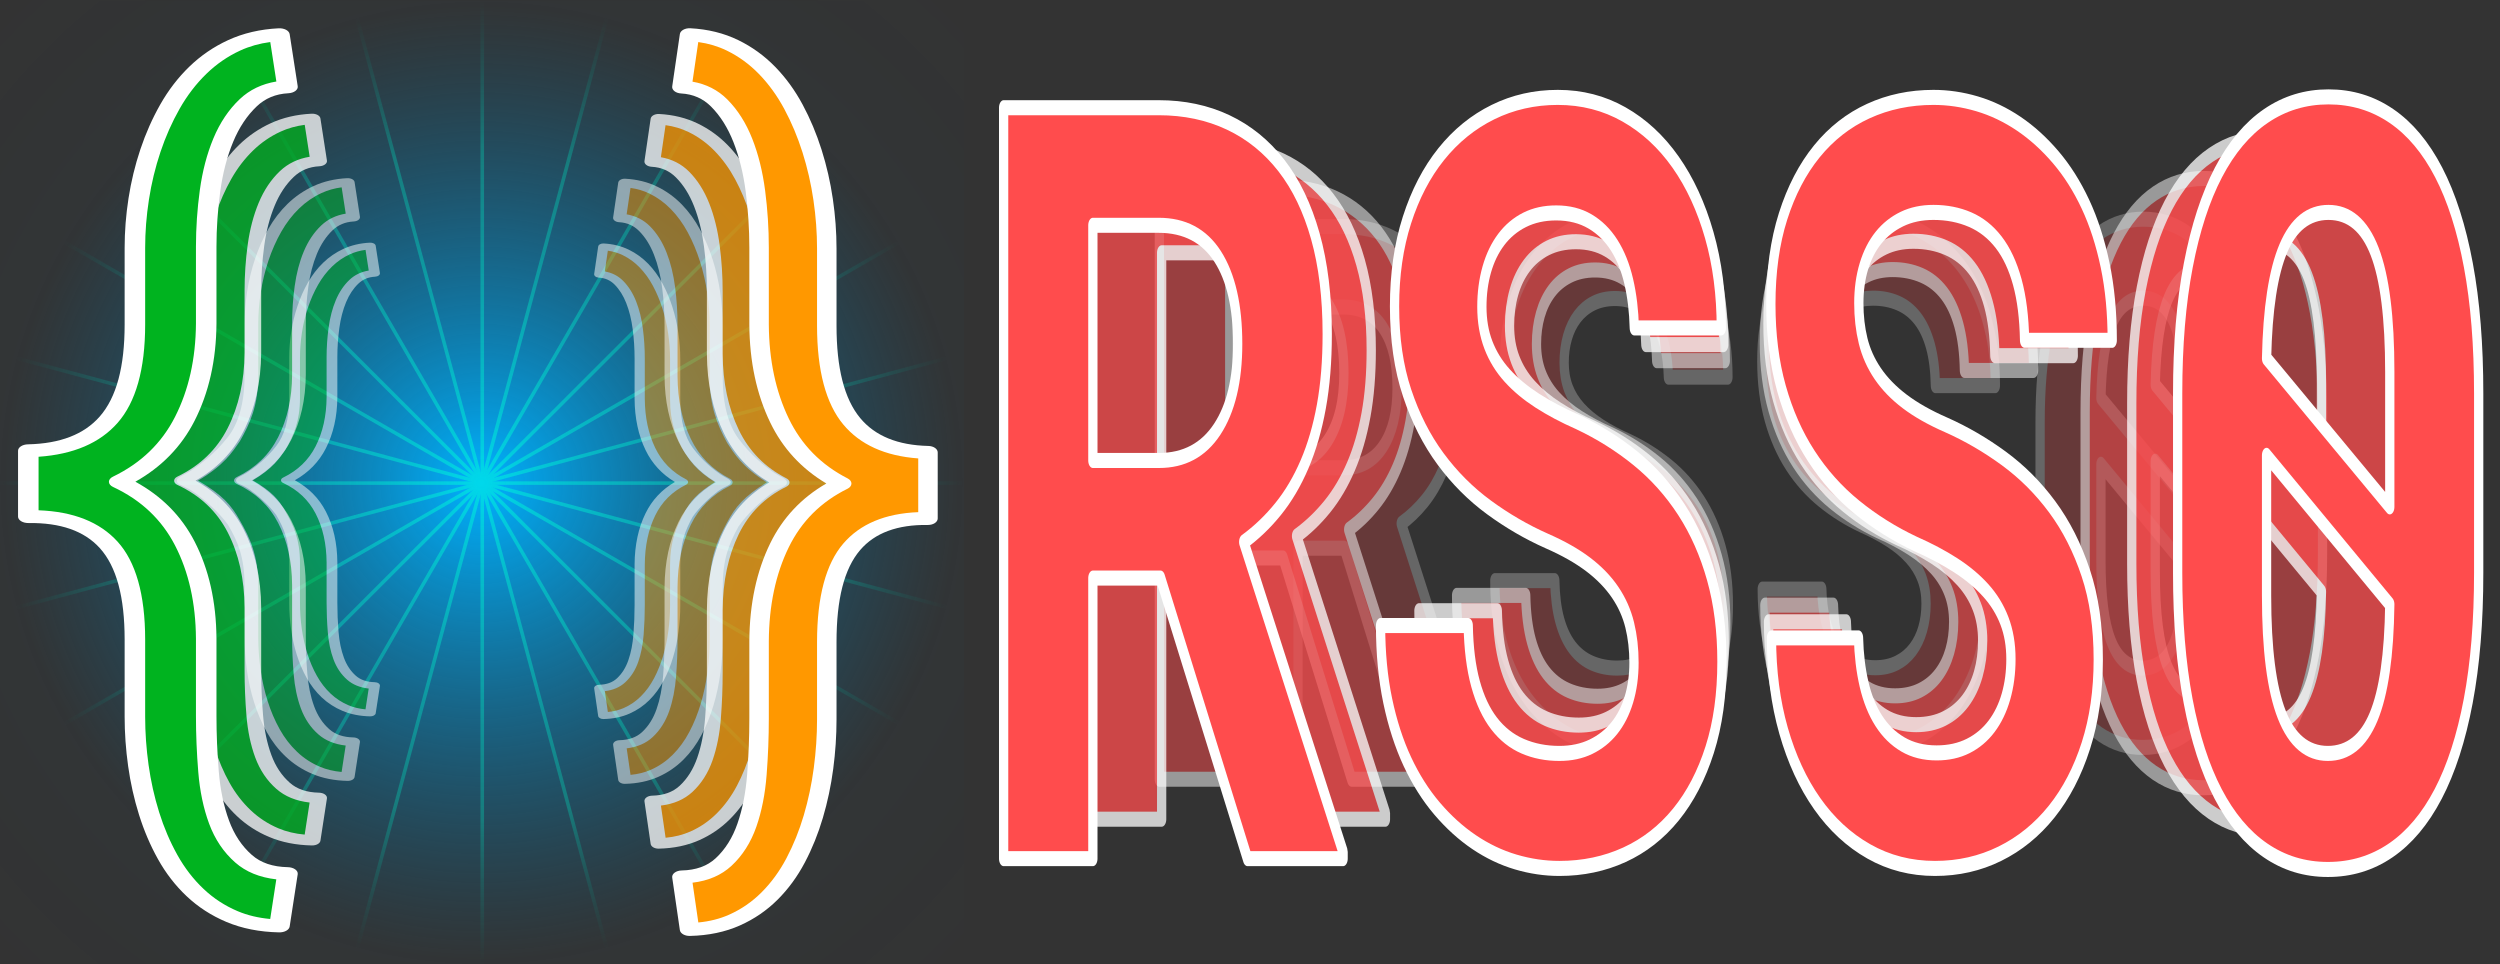 <?xml version="1.0" encoding="UTF-8" standalone="no"?>
<!DOCTYPE svg PUBLIC "-//W3C//DTD SVG 1.1//EN" "http://www.w3.org/Graphics/SVG/1.1/DTD/svg11.dtd">
<svg width="100%" height="100%" viewBox="0 0 2800 1080" version="1.1" xmlns="http://www.w3.org/2000/svg" xmlns:xlink="http://www.w3.org/1999/xlink" xml:space="preserve" xmlns:serif="http://www.serif.com/" style="fill-rule:evenodd;clip-rule:evenodd;stroke-linejoin:round;stroke-miterlimit:2;">
    <rect x="0" y="0" width="2800" height="1080" fill="#333333" stroke="none"/>
    <g id="Artboard1" transform="matrix(2.593,0,0,1,0,5.68279e-14)">
        <rect x="0" y="-0" width="1080" height="1080.3" style="fill:none;"/>
        <clipPath id="_clip1">
            <rect x="0" y="-0" width="1080" height="1080.3"/>
        </clipPath>
        <g clip-path="url(#_clip1)">
            <g id="Light" transform="matrix(-0.386,-1.22498e-16,4.76411e-17,-1.009,416.402,1080.85)">
                <rect x="0" y="0" width="1080" height="1070.83" style="fill:url(#_Radial2);"/>
            </g>
            <g id="Lines" transform="matrix(2.36182e-17,-1,0.386,6.1249e-17,-0.17,1080.85)">
                <g opacity="0.5">
                    <g transform="matrix(1.842,0,-4.93038e-32,1.842,-455.052,-454.758)">
                        <path d="M833.297,538.994L542.701,538.994L834.064,247.631C833.866,247.83 833.609,247.935 833.349,247.948L833.297,247.949C833.019,247.949 832.741,247.843 832.529,247.631C832.118,247.22 832.105,246.562 832.491,246.136L832.529,246.096L541.166,537.459C541.166,537.459 541.166,246.863 541.166,246.863C541.166,246.282 540.71,245.808 540.136,245.779L540.08,245.778C539.48,245.778 538.994,246.264 538.994,246.863L538.994,537.459L247.631,246.096C247.207,245.672 246.519,245.672 246.096,246.096C245.672,246.519 245.672,247.207 246.096,247.631L537.459,538.994L247.023,538.994C246.424,538.994 245.938,539.481 245.938,540.08C245.938,540.679 246.424,541.166 247.023,541.166L537.459,541.166L246.255,832.369C245.832,832.793 245.832,833.48 246.255,833.904C246.467,834.116 246.745,834.222 247.023,834.222L247.075,834.221C247.335,834.209 247.592,834.103 247.791,833.904L538.994,542.701L538.994,833.137L541.166,833.137L541.166,542.701L832.529,834.064L834.064,832.529C834.064,832.529 567.557,566.021 542.701,541.166C542.701,541.166 833.297,541.166 833.297,541.166L833.297,538.994Z" style="fill:url(#_Radial3);"/>
                    </g>
                    <g transform="matrix(1.303,0.349,-0.349,1.303,24.867,-352.397)">
                        <path d="M539.781,124.368L539.709,124.385C539.07,124.549 538.597,125.13 538.597,125.821L538.597,536.499C508.205,506.108 214.413,212.315 214.413,212.315C213.834,211.737 212.894,211.737 212.315,212.315C211.737,212.894 211.737,213.834 212.315,214.413L536.499,538.597L125.623,538.597C124.805,538.597 124.14,539.261 124.14,540.08C124.14,540.899 124.805,541.563 125.623,541.563L536.499,541.563L211.981,866.081C211.402,866.66 211.402,867.599 211.981,868.179C212.361,868.559 212.896,868.689 213.383,868.571L213.452,868.552C213.682,868.484 213.898,868.36 214.079,868.179L538.597,543.66L538.597,954.937C538.597,955.756 539.261,956.42 540.08,956.42C540.208,956.42 540.332,956.404 540.451,956.373L540.521,956.353C541.125,956.166 541.563,955.602 541.563,954.937L541.563,543.66L866.219,868.316L868.316,866.219L543.66,541.563L954.739,541.563L954.739,538.597L543.66,538.597L868.16,214.097L866.063,212L541.563,536.499C541.563,536.499 541.563,125.821 541.563,125.821C541.563,125.002 540.899,124.338 540.08,124.338C539.978,124.338 539.878,124.348 539.781,124.368Z" style="fill:url(#_Radial4);"/>
                    </g>
                    <g transform="matrix(1.168,0.674,-0.674,1.168,273.269,-455.339)">
                        <path d="M538.597,78.073L538.597,536.499C509.971,507.873 248.228,246.13 248.228,246.13C247.649,245.551 246.709,245.551 246.13,246.13C245.551,246.709 245.551,247.649 246.13,248.228L536.499,538.597L77.827,538.597C77.008,538.597 76.344,539.261 76.344,540.08C76.344,540.899 77.008,541.563 77.827,541.563L536.499,541.563L245.815,832.248C245.235,832.827 245.235,833.766 245.815,834.345C246.303,834.834 247.048,834.91 247.617,834.574L247.679,834.535C247.762,834.481 247.84,834.418 247.912,834.345L538.597,543.66L538.597,1002.83L541.563,1002.83L541.563,543.66L832.404,834.501L834.501,832.404L543.66,541.563L1002.59,541.563L1002.59,538.597L543.66,538.597L834.345,247.912L832.248,245.815L541.563,536.499L541.563,78.073C541.563,78.584 541.304,79.036 540.909,79.302L540.849,79.341C540.625,79.477 540.362,79.556 540.08,79.556C539.261,79.556 538.597,78.892 538.597,78.073Z" style="fill:url(#_Radial5);"/>
                    </g>
                </g>
            </g>
            <g transform="matrix(2.27747e-17,-0.965,0.43,6.83357e-17,3.516,2190.48)">
                <g id="Bottom" transform="matrix(1.007,-5.40491e-17,6.25191e-17,-1.312,1167.42,953.589)">
                    <g transform="matrix(0.558,0,0,0.558,237.836,161.532)">
                        <g opacity="0.5">
                            <g transform="matrix(0.02,0.94,1.772,1.08481e-16,-267.03,-183.135)">
                                <path d="M403.874,725.127C391.811,724.756 380.861,722.715 371.025,719.003C361.189,715.291 352.374,710.28 344.579,703.971C336.785,697.661 330.057,690.33 324.397,681.979C318.736,673.627 314.004,664.673 310.2,655.115C306.395,645.558 303.565,635.722 301.709,625.607C299.853,615.493 298.925,605.518 298.925,595.682L298.925,548.636C298.925,521.912 292.569,502.518 279.856,490.455C267.144,478.392 228.987,462.237 228.987,452.91C228.987,443.583 267.144,425.732 279.856,413.762C292.569,401.792 298.925,382.352 298.925,355.442L298.925,308.118C298.925,298.282 299.76,288.307 301.431,278.192C303.101,268.078 305.699,258.242 309.225,248.684C312.751,239.127 317.252,230.172 322.727,221.821C328.201,213.47 334.836,206.139 342.631,199.829C350.425,193.519 359.38,188.509 369.494,184.797C379.608,181.085 391.068,179.044 403.874,178.673L409.719,210.686C396.357,211.057 385.733,214.212 377.845,220.151C369.958,226.09 364.019,233.652 360.029,242.839C356.039,252.025 353.487,262.371 352.374,273.878C351.26,285.384 350.703,296.797 350.703,308.118L350.703,355.442C350.518,377.712 345.322,397.245 335.114,414.041C324.907,430.836 309.04,443.595 287.512,452.317C309.04,460.854 324.907,473.521 335.114,490.316C345.322,507.111 350.518,526.551 350.703,548.636L350.703,595.682C350.703,607.188 351.631,618.648 353.487,630.061C355.343,641.475 358.544,651.775 363.091,660.961C367.638,670.148 373.67,677.71 381.186,683.649C388.702,689.588 398.213,692.743 409.719,693.114L403.874,725.127Z" style="fill:rgb(255,152,0);fill-rule:nonzero;"/>
                            </g>
                            <g transform="matrix(0.02,0.94,1.772,1.08481e-16,-267.03,-183.135)">
                                <path d="M411.289,725.424C410.897,727.574 407.334,729.197 403.282,729.073C389.819,728.658 377.597,726.382 366.619,722.24C356.105,718.272 346.652,712.931 338.321,706.186C330.238,699.644 323.248,692.046 317.379,683.387C311.611,674.876 306.785,665.751 302.908,656.012C299.048,646.315 296.176,636.336 294.293,626.074C292.414,615.831 291.475,605.729 291.475,595.767L291.475,548.722C291.475,522.884 284.514,504.422 273.334,492.44C259.565,477.682 243.238,467.441 232.154,461.526C226.223,458.36 216.871,455.925 217.845,452.841C217.949,448.622 225.293,448.88 236.835,441.881C247.277,435.549 263.63,423.429 273.384,411.88C284.486,395.64 291.475,381.517 291.475,355.528L291.475,308.204C291.475,298.254 292.319,288.164 294.008,277.932C295.702,267.675 298.338,257.7 301.914,248.007C305.512,238.254 310.108,229.117 315.695,220.596C321.392,211.905 328.313,204.28 336.425,197.714C344.808,190.928 354.468,185.554 365.345,181.563C376.611,177.429 389.366,175.14 403.628,174.726C407.558,174.613 410.911,176.136 411.29,178.207L417.136,210.221C417.334,211.306 416.674,212.397 415.312,213.233C413.95,214.069 412.008,214.575 409.948,214.633C399.026,214.936 390.352,217.525 383.905,222.38C376.517,227.943 371.025,235.041 367.288,243.646C363.387,252.628 360.903,262.745 359.815,273.995C358.708,285.433 358.154,296.779 358.154,308.032C358.154,308.032 358.154,355.357 358.154,355.357C358.154,355.362 358.154,355.368 358.154,355.374C357.965,378.104 352.619,398.037 342.201,415.179C332.644,430.905 318.275,443.235 299.27,452.232C318.285,461.062 332.655,473.307 342.21,489.03C352.625,506.167 357.965,525.999 358.154,548.533C358.154,548.539 358.154,548.544 358.154,548.55L358.154,595.596C358.154,606.989 359.073,618.336 360.91,629.637C362.727,640.808 365.85,650.89 370.3,659.881C374.61,668.588 380.275,675.768 387.4,681.398C393.478,686.2 401.027,688.869 410.332,689.169C412.32,689.233 414.159,689.718 415.438,690.515C416.717,691.312 417.328,692.355 417.135,693.41L411.289,725.424ZM397.209,720.715L401.636,696.471C391.187,695.131 382.248,691.65 374.972,685.9C367.064,679.652 360.666,671.707 355.882,662.042C351.238,652.66 347.959,642.142 346.064,630.486C344.19,618.96 343.253,607.387 343.253,595.767L343.253,548.731C343.07,527.099 338.017,508.054 328.018,491.602C318.332,475.664 303.396,463.602 282.968,455.501C281.117,454.767 280.041,453.608 280.061,452.369C280.082,451.13 281.196,449.956 283.071,449.196C303.459,440.935 318.361,428.809 328.028,412.902C338.023,396.455 343.07,377.326 343.253,355.518C343.253,355.518 343.253,308.204 343.253,308.204C343.253,296.816 343.813,285.335 344.933,273.76C346.071,261.998 348.691,251.422 352.77,242.031C357.013,232.263 363.398,224.237 371.785,217.922C379.502,212.112 389.442,208.562 401.593,207.26C401.593,207.26 397.166,183.017 397.166,183.017C388.578,183.762 380.734,185.429 373.642,188.031C364.291,191.463 356.043,196.111 348.836,201.945C341.358,207.998 335.01,215.035 329.758,223.046C324.395,231.227 319.99,240 316.536,249.362C313.06,258.785 310.499,268.481 308.853,278.453C307.202,288.45 306.376,298.31 306.376,308.032C306.376,308.032 306.376,355.357 306.376,355.357C306.376,383.187 297.271,399.411 286.329,415.645C276.946,429.825 267.455,439.321 240.818,452.758C269.432,466.69 278.095,478.483 286.379,488.47C297.321,504.435 306.376,520.94 306.376,548.55C306.376,548.55 306.376,595.596 306.376,595.596C306.376,605.307 307.293,615.155 309.125,625.14C310.954,635.107 313.742,644.8 317.491,654.219C321.223,663.594 325.862,672.379 331.415,680.571C336.866,688.614 343.331,695.678 350.838,701.755C358.095,707.63 366.273,712.31 375.431,715.766C382.11,718.286 389.369,719.937 397.209,720.715L397.209,720.715Z" style="fill:white;"/>
                            </g>
                        </g>
                    </g>
                    <g transform="matrix(0.71,0,0,0.71,155.457,115.256)">
                        <g opacity="0.5">
                            <g transform="matrix(0.02,0.94,1.772,1.08481e-16,-267.03,-183.135)">
                                <path d="M403.874,725.127C391.811,724.756 380.861,722.715 371.025,719.003C361.189,715.291 352.374,710.28 344.579,703.971C336.785,697.661 330.057,690.33 324.397,681.979C318.736,673.627 314.004,664.673 310.2,655.115C306.395,645.558 303.565,635.722 301.709,625.607C299.853,615.493 298.925,605.518 298.925,595.682L298.925,548.636C298.925,521.912 292.569,502.518 279.856,490.455C267.144,478.392 228.987,462.237 228.987,452.91C228.987,443.583 267.144,425.732 279.856,413.762C292.569,401.792 298.925,382.352 298.925,355.442L298.925,308.118C298.925,298.282 299.76,288.307 301.431,278.192C303.101,268.078 305.699,258.242 309.225,248.684C312.751,239.127 317.252,230.172 322.727,221.821C328.201,213.47 334.836,206.139 342.631,199.829C350.425,193.519 359.38,188.509 369.494,184.797C379.608,181.085 391.068,179.044 403.874,178.673L409.719,210.686C396.357,211.057 385.733,214.212 377.845,220.151C369.958,226.09 364.019,233.652 360.029,242.839C356.039,252.025 353.487,262.371 352.374,273.878C351.26,285.384 350.703,296.797 350.703,308.118L350.703,355.442C350.518,377.712 345.322,397.245 335.114,414.041C324.907,430.836 309.04,443.595 287.512,452.317C309.04,460.854 324.907,473.521 335.114,490.316C345.322,507.111 350.518,526.551 350.703,548.636L350.703,595.682C350.703,607.188 351.631,618.648 353.487,630.061C355.343,641.475 358.544,651.775 363.091,660.961C367.638,670.148 373.67,677.71 381.186,683.649C388.702,689.588 398.213,692.743 409.719,693.114L403.874,725.127Z" style="fill:rgb(255,152,0);fill-rule:nonzero;"/>
                            </g>
                            <g transform="matrix(0.02,0.94,1.772,1.08481e-16,-267.03,-183.135)">
                                <path d="M411.289,725.424C410.897,727.574 407.334,729.197 403.282,729.073C389.819,728.658 377.597,726.382 366.619,722.24C356.105,718.272 346.652,712.931 338.321,706.186C330.238,699.644 323.248,692.046 317.379,683.387C311.611,674.876 306.785,665.751 302.908,656.012C299.048,646.315 296.176,636.336 294.293,626.074C292.414,615.831 291.475,605.729 291.475,595.767L291.475,548.722C291.475,522.884 284.514,504.422 273.334,492.44C259.565,477.682 243.238,467.441 232.154,461.526C226.223,458.36 216.871,455.925 217.845,452.841C217.949,448.622 225.293,448.88 236.835,441.881C247.277,435.549 263.63,423.429 273.384,411.88C284.486,395.64 291.475,381.517 291.475,355.528L291.475,308.204C291.475,298.254 292.319,288.164 294.008,277.932C295.702,267.675 298.338,257.7 301.914,248.007C305.512,238.254 310.108,229.117 315.695,220.596C321.392,211.905 328.313,204.28 336.425,197.714C344.808,190.928 354.468,185.554 365.345,181.563C376.611,177.429 389.366,175.14 403.628,174.726C407.558,174.613 410.911,176.136 411.29,178.207L417.136,210.221C417.334,211.306 416.674,212.397 415.312,213.233C413.95,214.069 412.008,214.575 409.948,214.633C399.026,214.936 390.352,217.525 383.905,222.38C376.517,227.943 371.025,235.041 367.288,243.646C363.387,252.628 360.903,262.745 359.815,273.995C358.708,285.433 358.154,296.779 358.154,308.032C358.154,308.032 358.154,355.357 358.154,355.357C358.154,355.362 358.154,355.368 358.154,355.374C357.965,378.104 352.619,398.037 342.201,415.179C332.644,430.905 318.275,443.235 299.27,452.232C318.285,461.062 332.655,473.307 342.21,489.03C352.625,506.167 357.965,525.999 358.154,548.533C358.154,548.539 358.154,548.544 358.154,548.55L358.154,595.596C358.154,606.989 359.073,618.336 360.91,629.637C362.727,640.808 365.85,650.89 370.3,659.881C374.61,668.588 380.275,675.768 387.4,681.398C393.478,686.2 401.027,688.869 410.332,689.169C412.32,689.233 414.159,689.718 415.438,690.515C416.717,691.312 417.328,692.355 417.135,693.41L411.289,725.424ZM397.209,720.715L401.636,696.471C391.187,695.131 382.248,691.65 374.972,685.9C367.064,679.652 360.666,671.707 355.882,662.042C351.238,652.66 347.959,642.142 346.064,630.486C344.19,618.96 343.253,607.387 343.253,595.767L343.253,548.731C343.07,527.099 338.017,508.054 328.018,491.602C318.332,475.664 303.396,463.602 282.968,455.501C281.117,454.767 280.041,453.608 280.061,452.369C280.082,451.13 281.196,449.956 283.071,449.196C303.459,440.935 318.361,428.809 328.028,412.902C338.023,396.455 343.07,377.326 343.253,355.518C343.253,355.518 343.253,308.204 343.253,308.204C343.253,296.816 343.813,285.335 344.933,273.76C346.071,261.998 348.691,251.422 352.77,242.031C357.013,232.263 363.398,224.237 371.785,217.922C379.502,212.112 389.442,208.562 401.593,207.26C401.593,207.26 397.166,183.017 397.166,183.017C388.578,183.762 380.734,185.429 373.642,188.031C364.291,191.463 356.043,196.111 348.836,201.945C341.358,207.998 335.01,215.035 329.758,223.046C324.395,231.227 319.99,240 316.536,249.362C313.06,258.785 310.499,268.481 308.853,278.453C307.202,288.45 306.376,298.31 306.376,308.032C306.376,308.032 306.376,355.357 306.376,355.357C306.376,383.187 297.271,399.411 286.329,415.645C276.946,429.825 267.455,439.321 240.818,452.758C269.432,466.69 278.095,478.483 286.379,488.47C297.321,504.435 306.376,520.94 306.376,548.55C306.376,548.55 306.376,595.596 306.376,595.596C306.376,605.307 307.293,615.155 309.125,625.14C310.954,635.107 313.742,644.8 317.491,654.219C321.223,663.594 325.862,672.379 331.415,680.571C336.866,688.614 343.331,695.678 350.838,701.755C358.095,707.63 366.273,712.31 375.431,715.766C382.11,718.286 389.369,719.937 397.209,720.715L397.209,720.715Z" style="fill:white;"/>
                            </g>
                        </g>
                    </g>
                    <g transform="matrix(0.862,0,0,0.862,73.055,59.503)">
                        <g opacity="0.75">
                            <g transform="matrix(0.02,0.94,1.772,1.08481e-16,-267.03,-183.135)">
                                <path d="M403.874,725.127C391.811,724.756 380.861,722.715 371.025,719.003C361.189,715.291 352.374,710.28 344.579,703.971C336.785,697.661 330.057,690.33 324.397,681.979C318.736,673.627 314.004,664.673 310.2,655.115C306.395,645.558 303.565,635.722 301.709,625.607C299.853,615.493 298.925,605.518 298.925,595.682L298.925,548.636C298.925,521.912 292.569,502.518 279.856,490.455C267.144,478.392 247.704,472.268 221.536,472.082L221.536,431.718C247.704,431.718 267.144,425.732 279.856,413.762C292.569,401.792 298.925,382.352 298.925,355.442L298.925,308.118C298.925,298.282 299.76,288.307 301.431,278.192C303.101,268.078 305.699,258.242 309.225,248.684C312.751,239.127 317.252,230.172 322.727,221.821C328.201,213.47 334.836,206.139 342.631,199.829C350.425,193.519 359.38,188.509 369.494,184.797C379.608,181.085 391.068,179.044 403.874,178.673L409.719,210.686C396.357,211.057 385.733,214.212 377.845,220.151C369.958,226.09 364.019,233.652 360.029,242.839C356.039,252.025 353.487,262.371 352.374,273.878C351.26,285.384 350.703,296.797 350.703,308.118L350.703,355.442C350.518,377.712 345.322,397.245 335.114,414.041C324.907,430.836 309.04,443.595 287.512,452.317C309.04,460.854 324.907,473.521 335.114,490.316C345.322,507.111 350.518,526.551 350.703,548.636L350.703,595.682C350.703,607.188 351.631,618.648 353.487,630.061C355.343,641.475 358.544,651.775 363.091,660.961C367.638,670.148 373.67,677.71 381.186,683.649C388.702,689.588 398.213,692.743 409.719,693.114L403.874,725.127Z" style="fill:rgb(255,152,0);fill-rule:nonzero;"/>
                            </g>
                            <g transform="matrix(0.02,0.94,1.772,1.08481e-16,-267.03,-183.135)">
                                <path d="M411.289,725.424C410.897,727.574 407.334,729.197 403.282,729.073C389.819,728.658 377.597,726.382 366.619,722.24C356.105,718.272 346.652,712.931 338.321,706.186C330.238,699.644 323.248,692.046 317.379,683.387C311.611,674.876 306.785,665.751 302.908,656.012C299.048,646.315 296.176,636.336 294.293,626.074C292.414,615.831 291.475,605.729 291.475,595.767L291.475,548.722C291.475,522.884 285.625,504.103 273.334,492.44C261.985,481.671 244.636,476.2 221.275,476.034C217.265,476.006 214.086,474.296 214.086,472.168L214.086,431.803C214.086,430.74 214.893,429.713 216.325,428.953C217.758,428.194 219.694,427.765 221.698,427.765C244.879,427.765 262.122,422.484 273.384,411.88C285.662,400.319 291.475,381.517 291.475,355.528L291.475,308.204C291.475,298.254 292.319,288.164 294.008,277.932C295.702,267.675 298.338,257.7 301.914,248.007C305.512,238.254 310.108,229.117 315.695,220.596C321.392,211.905 328.313,204.28 336.425,197.714C344.808,190.928 354.468,185.554 365.345,181.563C376.611,177.429 389.366,175.14 403.628,174.726C407.558,174.613 410.911,176.136 411.29,178.207L417.136,210.221C417.334,211.306 416.674,212.397 415.312,213.233C413.95,214.069 412.008,214.575 409.948,214.633C399.026,214.936 390.352,217.525 383.905,222.38C376.517,227.943 371.025,235.041 367.288,243.646C363.387,252.628 360.903,262.745 359.815,273.995C358.708,285.433 358.154,296.779 358.154,308.032C358.154,308.032 358.154,355.357 358.154,355.357C358.154,355.362 358.154,355.368 358.154,355.374C357.965,378.104 352.619,398.037 342.201,415.179C332.644,430.905 318.275,443.235 299.27,452.232C318.285,461.062 332.655,473.307 342.21,489.03C352.625,506.167 357.965,525.999 358.154,548.533C358.154,548.539 358.154,548.544 358.154,548.55L358.154,595.596C358.154,606.989 359.073,618.336 360.91,629.637C362.727,640.808 365.85,650.89 370.3,659.881C374.61,668.588 380.275,675.768 387.4,681.398C393.478,686.2 401.027,688.869 410.332,689.169C412.32,689.233 414.159,689.718 415.438,690.515C416.717,691.312 417.328,692.355 417.135,693.41L411.289,725.424ZM397.209,720.715L401.636,696.471C391.187,695.131 382.248,691.65 374.972,685.9C367.064,679.652 360.666,671.707 355.882,662.042C351.238,652.66 347.959,642.142 346.064,630.486C344.19,618.96 343.253,607.387 343.253,595.767L343.253,548.731C343.07,527.099 338.017,508.054 328.018,491.602C318.332,475.664 303.396,463.602 282.968,455.501C281.117,454.767 280.041,453.608 280.061,452.369C280.082,451.13 281.196,449.956 283.071,449.196C303.459,440.935 318.361,428.809 328.028,412.902C338.023,396.455 343.07,377.326 343.253,355.518C343.253,355.518 343.253,308.204 343.253,308.204C343.253,296.816 343.813,285.335 344.933,273.76C346.071,261.998 348.691,251.422 352.77,242.031C357.013,232.263 363.398,224.237 371.785,217.922C379.502,212.112 389.442,208.562 401.593,207.26C401.593,207.26 397.166,183.017 397.166,183.017C388.578,183.762 380.734,185.429 373.642,188.031C364.291,191.463 356.043,196.111 348.836,201.945C341.358,207.998 335.01,215.035 329.758,223.046C324.395,231.227 319.99,240 316.536,249.362C313.06,258.785 310.499,268.481 308.853,278.453C307.202,288.45 306.376,298.31 306.376,308.032C306.376,308.032 306.376,355.357 306.376,355.357C306.376,383.187 299.476,403.265 286.329,415.645C273.427,427.793 254.324,434.425 228.987,435.51C228.987,435.51 228.987,468.324 228.987,468.324C254.36,469.529 273.493,476.242 286.379,488.47C299.513,500.933 306.376,520.94 306.376,548.55C306.376,548.55 306.376,595.596 306.376,595.596C306.376,605.307 307.293,615.155 309.125,625.14C310.954,635.107 313.742,644.8 317.491,654.219C321.223,663.594 325.862,672.379 331.415,680.571C336.866,688.614 343.331,695.678 350.838,701.755C358.095,707.63 366.273,712.31 375.431,715.766C382.11,718.286 389.369,719.937 397.209,720.715L397.209,720.715Z" style="fill:white;"/>
                            </g>
                        </g>
                    </g>
                    <g transform="matrix(1.065,0,0,1.065,-37.815,-4.164)">
                        <g transform="matrix(0.02,0.94,1.772,1.08481e-16,-267.03,-183.135)">
                            <path d="M403.874,725.127C391.811,724.756 380.861,722.715 371.025,719.003C361.189,715.291 352.374,710.28 344.579,703.971C336.785,697.661 330.057,690.33 324.397,681.979C318.736,673.627 314.004,664.673 310.2,655.115C306.395,645.558 303.565,635.722 301.709,625.607C299.853,615.493 298.925,605.518 298.925,595.682L298.925,548.636C298.925,521.912 292.569,502.518 279.856,490.455C267.144,478.392 247.704,472.268 221.536,472.082L221.536,431.718C247.704,431.718 267.144,425.732 279.856,413.762C292.569,401.792 298.925,382.352 298.925,355.442L298.925,308.118C298.925,298.282 299.76,288.307 301.431,278.192C303.101,268.078 305.699,258.242 309.225,248.684C312.751,239.127 317.252,230.172 322.727,221.821C328.201,213.47 334.836,206.139 342.631,199.829C350.425,193.519 359.38,188.509 369.494,184.797C379.608,181.085 391.068,179.044 403.874,178.673L409.719,210.686C396.357,211.057 385.733,214.212 377.845,220.151C369.958,226.09 364.019,233.652 360.029,242.839C356.039,252.025 353.487,262.371 352.374,273.878C351.26,285.384 350.703,296.797 350.703,308.118L350.703,355.442C350.518,377.712 345.322,397.245 335.114,414.041C324.907,430.836 309.04,443.595 287.512,452.317C309.04,460.854 324.907,473.521 335.114,490.316C345.322,507.111 350.518,526.551 350.703,548.636L350.703,595.682C350.703,607.188 351.631,618.648 353.487,630.061C355.343,641.475 358.544,651.775 363.091,660.961C367.638,670.148 373.67,677.71 381.186,683.649C388.702,689.588 398.213,692.743 409.719,693.114L403.874,725.127Z" style="fill:rgb(255,152,0);fill-rule:nonzero;"/>
                        </g>
                        <g transform="matrix(0.02,0.94,1.772,1.08481e-16,-267.03,-183.135)">
                            <path d="M411.289,725.424C410.897,727.574 407.334,729.197 403.282,729.073C389.819,728.658 377.597,726.382 366.619,722.24C356.105,718.272 346.652,712.931 338.321,706.186C330.238,699.644 323.248,692.046 317.379,683.387C311.611,674.876 306.785,665.751 302.908,656.012C299.048,646.315 296.176,636.336 294.293,626.074C292.414,615.831 291.475,605.729 291.475,595.767L291.475,548.722C291.475,522.884 285.625,504.103 273.334,492.44C261.985,481.671 244.636,476.2 221.275,476.034C217.265,476.006 214.086,474.296 214.086,472.168L214.086,431.803C214.086,430.74 214.893,429.713 216.325,428.953C217.758,428.194 219.694,427.765 221.698,427.765C244.879,427.765 262.122,422.484 273.384,411.88C285.662,400.319 291.475,381.517 291.475,355.528L291.475,308.204C291.475,298.254 292.319,288.164 294.008,277.932C295.702,267.675 298.338,257.7 301.914,248.007C305.512,238.254 310.108,229.117 315.695,220.596C321.392,211.905 328.313,204.28 336.425,197.714C344.808,190.928 354.468,185.554 365.345,181.563C376.611,177.429 389.366,175.14 403.628,174.726C407.558,174.613 410.911,176.136 411.29,178.207L417.136,210.221C417.334,211.306 416.674,212.397 415.312,213.233C413.95,214.069 412.008,214.575 409.948,214.633C399.026,214.936 390.352,217.525 383.905,222.38C376.517,227.943 371.025,235.041 367.288,243.646C363.387,252.628 360.903,262.745 359.815,273.995C358.708,285.433 358.154,296.779 358.154,308.032C358.154,308.032 358.154,355.357 358.154,355.357C358.154,355.362 358.154,355.368 358.154,355.374C357.965,378.104 352.619,398.037 342.201,415.179C332.644,430.905 318.275,443.235 299.27,452.232C318.285,461.062 332.655,473.307 342.21,489.03C352.625,506.167 357.965,525.999 358.154,548.533C358.154,548.539 358.154,548.544 358.154,548.55L358.154,595.596C358.154,606.989 359.073,618.336 360.91,629.637C362.727,640.808 365.85,650.89 370.3,659.881C374.61,668.588 380.275,675.768 387.4,681.398C393.478,686.2 401.027,688.869 410.332,689.169C412.32,689.233 414.159,689.718 415.438,690.515C416.717,691.312 417.328,692.355 417.135,693.41L411.289,725.424ZM397.209,720.715L401.636,696.471C391.187,695.131 382.248,691.65 374.972,685.9C367.064,679.652 360.666,671.707 355.882,662.042C351.238,652.66 347.959,642.142 346.064,630.486C344.19,618.96 343.253,607.387 343.253,595.767L343.253,548.731C343.07,527.099 338.017,508.054 328.018,491.602C318.332,475.664 303.396,463.602 282.968,455.501C281.117,454.767 280.041,453.608 280.061,452.369C280.082,451.13 281.196,449.956 283.071,449.196C303.459,440.935 318.361,428.809 328.028,412.902C338.023,396.455 343.07,377.326 343.253,355.518C343.253,355.518 343.253,308.204 343.253,308.204C343.253,296.816 343.813,285.335 344.933,273.76C346.071,261.998 348.691,251.422 352.77,242.031C357.013,232.263 363.398,224.237 371.785,217.922C379.502,212.112 389.442,208.562 401.593,207.26C401.593,207.26 397.166,183.017 397.166,183.017C388.578,183.762 380.734,185.429 373.642,188.031C364.291,191.463 356.043,196.111 348.836,201.945C341.358,207.998 335.01,215.035 329.758,223.046C324.395,231.227 319.99,240 316.536,249.362C313.06,258.785 310.499,268.481 308.853,278.453C307.202,288.45 306.376,298.31 306.376,308.032C306.376,308.032 306.376,355.357 306.376,355.357C306.376,383.187 299.476,403.265 286.329,415.645C273.427,427.793 254.324,434.425 228.987,435.51C228.987,435.51 228.987,468.324 228.987,468.324C254.36,469.529 273.493,476.242 286.379,488.47C299.513,500.933 306.376,520.94 306.376,548.55C306.376,548.55 306.376,595.596 306.376,595.596C306.376,605.307 307.293,615.155 309.125,625.14C310.954,635.107 313.742,644.8 317.491,654.219C321.223,663.594 325.862,672.379 331.415,680.571C336.866,688.614 343.331,695.678 350.838,701.755C358.095,707.63 366.273,712.31 375.431,715.766C382.11,718.286 389.369,719.937 397.209,720.715L397.209,720.715Z" style="fill:white;"/>
                        </g>
                    </g>
                </g>
                <g id="Top" transform="matrix(1.003,0,0,1.382,1171.61,-10.945)">
                    <g transform="matrix(0.558,0,0,0.558,237.836,161.532)">
                        <g opacity="0.5">
                            <g transform="matrix(0.02,0.94,1.772,1.08481e-16,-267.03,-183.135)">
                                <path d="M403.874,725.127C391.811,724.756 380.861,722.715 371.025,719.003C361.189,715.291 352.374,710.28 344.579,703.971C336.785,697.661 330.057,690.33 324.397,681.979C318.736,673.627 314.004,664.673 310.2,655.115C306.395,645.558 303.565,635.722 301.709,625.607C299.853,615.493 298.925,605.518 298.925,595.682L298.925,548.636C298.925,521.912 292.569,502.518 279.856,490.455C267.144,478.392 228.987,462.237 228.987,452.91C228.987,443.583 267.144,425.732 279.856,413.762C292.569,401.792 298.925,382.352 298.925,355.442L298.925,308.118C298.925,298.282 299.76,288.307 301.431,278.192C303.101,268.078 305.699,258.242 309.225,248.684C312.751,239.127 317.252,230.172 322.727,221.821C328.201,213.47 334.836,206.139 342.631,199.829C350.425,193.519 359.38,188.509 369.494,184.797C379.608,181.085 391.068,179.044 403.874,178.673L409.719,210.686C396.357,211.057 385.733,214.212 377.845,220.151C369.958,226.09 364.019,233.652 360.029,242.839C356.039,252.025 353.487,262.371 352.374,273.878C351.26,285.384 350.703,296.797 350.703,308.118L350.703,355.442C350.518,377.712 345.322,397.245 335.114,414.041C324.907,430.836 309.04,443.595 287.512,452.317C309.04,460.854 324.907,473.521 335.114,490.316C345.322,507.111 350.518,526.551 350.703,548.636L350.703,595.682C350.703,607.188 351.631,618.648 353.487,630.061C355.343,641.475 358.544,651.775 363.091,660.961C367.638,670.148 373.67,677.71 381.186,683.649C388.702,689.588 398.213,692.743 409.719,693.114L403.874,725.127Z" style="fill:rgb(0,179,31);fill-rule:nonzero;"/>
                            </g>
                            <g transform="matrix(0.02,0.94,1.772,1.08481e-16,-267.03,-183.135)">
                                <path d="M411.289,725.424C410.897,727.574 407.334,729.197 403.282,729.073C389.819,728.658 377.597,726.382 366.619,722.24C356.105,718.272 346.652,712.931 338.321,706.186C330.238,699.644 323.248,692.046 317.379,683.387C311.611,674.876 306.785,665.751 302.908,656.012C299.048,646.315 296.176,636.336 294.293,626.074C292.414,615.831 291.475,605.729 291.475,595.767L291.475,548.722C291.475,522.884 284.514,504.422 273.334,492.44C259.565,477.682 243.238,467.441 232.154,461.526C226.223,458.36 216.871,455.925 217.845,452.841C217.949,448.622 225.293,448.88 236.835,441.881C247.277,435.549 263.63,423.429 273.384,411.88C284.486,395.64 291.475,381.517 291.475,355.528L291.475,308.204C291.475,298.254 292.319,288.164 294.008,277.932C295.702,267.675 298.338,257.7 301.914,248.007C305.512,238.254 310.108,229.117 315.695,220.596C321.392,211.905 328.313,204.28 336.425,197.714C344.808,190.928 354.468,185.554 365.345,181.563C376.611,177.429 389.366,175.14 403.628,174.726C407.558,174.613 410.911,176.136 411.29,178.207L417.136,210.221C417.334,211.306 416.674,212.397 415.312,213.233C413.95,214.069 412.008,214.575 409.948,214.633C399.026,214.936 390.352,217.525 383.905,222.38C376.517,227.943 371.025,235.041 367.288,243.646C363.387,252.628 360.903,262.745 359.815,273.995C358.708,285.433 358.154,296.779 358.154,308.032C358.154,308.032 358.154,355.357 358.154,355.357C358.154,355.362 358.154,355.368 358.154,355.374C357.965,378.104 352.619,398.037 342.201,415.179C332.644,430.905 318.275,443.235 299.27,452.232C318.285,461.062 332.655,473.307 342.21,489.03C352.625,506.167 357.965,525.999 358.154,548.533C358.154,548.539 358.154,548.544 358.154,548.55L358.154,595.596C358.154,606.989 359.073,618.336 360.91,629.637C362.727,640.808 365.85,650.89 370.3,659.881C374.61,668.588 380.275,675.768 387.4,681.398C393.478,686.2 401.027,688.869 410.332,689.169C412.32,689.233 414.159,689.718 415.438,690.515C416.717,691.312 417.328,692.355 417.135,693.41L411.289,725.424ZM397.209,720.715L401.636,696.471C391.187,695.131 382.248,691.65 374.972,685.9C367.064,679.652 360.666,671.707 355.882,662.042C351.238,652.66 347.959,642.142 346.064,630.486C344.19,618.96 343.253,607.387 343.253,595.767L343.253,548.731C343.07,527.099 338.017,508.054 328.018,491.602C318.332,475.664 303.396,463.602 282.968,455.501C281.117,454.767 280.041,453.608 280.061,452.369C280.082,451.13 281.196,449.956 283.071,449.196C303.459,440.935 318.361,428.809 328.028,412.902C338.023,396.455 343.07,377.326 343.253,355.518C343.253,355.518 343.253,308.204 343.253,308.204C343.253,296.816 343.813,285.335 344.933,273.76C346.071,261.998 348.691,251.422 352.77,242.031C357.013,232.263 363.398,224.237 371.785,217.922C379.502,212.112 389.442,208.562 401.593,207.26C401.593,207.26 397.166,183.017 397.166,183.017C388.578,183.762 380.734,185.429 373.642,188.031C364.291,191.463 356.043,196.111 348.836,201.945C341.358,207.998 335.01,215.035 329.758,223.046C324.395,231.227 319.99,240 316.536,249.362C313.06,258.785 310.499,268.481 308.853,278.453C307.202,288.45 306.376,298.31 306.376,308.032C306.376,308.032 306.376,355.357 306.376,355.357C306.376,383.187 297.271,399.411 286.329,415.645C276.946,429.825 267.455,439.321 240.818,452.758C269.432,466.69 278.095,478.483 286.379,488.47C297.321,504.435 306.376,520.94 306.376,548.55C306.376,548.55 306.376,595.596 306.376,595.596C306.376,605.307 307.293,615.155 309.125,625.14C310.954,635.107 313.742,644.8 317.491,654.219C321.223,663.594 325.862,672.379 331.415,680.571C336.866,688.614 343.331,695.678 350.838,701.755C358.095,707.63 366.273,712.31 375.431,715.766C382.11,718.286 389.369,719.937 397.209,720.715L397.209,720.715Z" style="fill:white;"/>
                            </g>
                        </g>
                    </g>
                    <g transform="matrix(0.71,0,0,0.71,155.457,115.256)">
                        <g opacity="0.5">
                            <g transform="matrix(0.02,0.94,1.772,1.08481e-16,-267.03,-183.135)">
                                <path d="M403.874,725.127C391.811,724.756 380.861,722.715 371.025,719.003C361.189,715.291 352.374,710.28 344.579,703.971C336.785,697.661 330.057,690.33 324.397,681.979C318.736,673.627 314.004,664.673 310.2,655.115C306.395,645.558 303.565,635.722 301.709,625.607C299.853,615.493 298.925,605.518 298.925,595.682L298.925,548.636C298.925,521.912 292.569,502.518 279.856,490.455C267.144,478.392 228.987,462.237 228.987,452.91C228.987,443.583 267.144,425.732 279.856,413.762C292.569,401.792 298.925,382.352 298.925,355.442L298.925,308.118C298.925,298.282 299.76,288.307 301.431,278.192C303.101,268.078 305.699,258.242 309.225,248.684C312.751,239.127 317.252,230.172 322.727,221.821C328.201,213.47 334.836,206.139 342.631,199.829C350.425,193.519 359.38,188.509 369.494,184.797C379.608,181.085 391.068,179.044 403.874,178.673L409.719,210.686C396.357,211.057 385.733,214.212 377.845,220.151C369.958,226.09 364.019,233.652 360.029,242.839C356.039,252.025 353.487,262.371 352.374,273.878C351.26,285.384 350.703,296.797 350.703,308.118L350.703,355.442C350.518,377.712 345.322,397.245 335.114,414.041C324.907,430.836 309.04,443.595 287.512,452.317C309.04,460.854 324.907,473.521 335.114,490.316C345.322,507.111 350.518,526.551 350.703,548.636L350.703,595.682C350.703,607.188 351.631,618.648 353.487,630.061C355.343,641.475 358.544,651.775 363.091,660.961C367.638,670.148 373.67,677.71 381.186,683.649C388.702,689.588 398.213,692.743 409.719,693.114L403.874,725.127Z" style="fill:rgb(0,179,31);fill-rule:nonzero;"/>
                            </g>
                            <g transform="matrix(0.02,0.94,1.772,1.08481e-16,-267.03,-183.135)">
                                <path d="M411.289,725.424C410.897,727.574 407.334,729.197 403.282,729.073C389.819,728.658 377.597,726.382 366.619,722.24C356.105,718.272 346.652,712.931 338.321,706.186C330.238,699.644 323.248,692.046 317.379,683.387C311.611,674.876 306.785,665.751 302.908,656.012C299.048,646.315 296.176,636.336 294.293,626.074C292.414,615.831 291.475,605.729 291.475,595.767L291.475,548.722C291.475,522.884 284.514,504.422 273.334,492.44C259.565,477.682 243.238,467.441 232.154,461.526C226.223,458.36 216.871,455.925 217.845,452.841C217.949,448.622 225.293,448.88 236.835,441.881C247.277,435.549 263.63,423.429 273.384,411.88C284.486,395.64 291.475,381.517 291.475,355.528L291.475,308.204C291.475,298.254 292.319,288.164 294.008,277.932C295.702,267.675 298.338,257.7 301.914,248.007C305.512,238.254 310.108,229.117 315.695,220.596C321.392,211.905 328.313,204.28 336.425,197.714C344.808,190.928 354.468,185.554 365.345,181.563C376.611,177.429 389.366,175.14 403.628,174.726C407.558,174.613 410.911,176.136 411.29,178.207L417.136,210.221C417.334,211.306 416.674,212.397 415.312,213.233C413.95,214.069 412.008,214.575 409.948,214.633C399.026,214.936 390.352,217.525 383.905,222.38C376.517,227.943 371.025,235.041 367.288,243.646C363.387,252.628 360.903,262.745 359.815,273.995C358.708,285.433 358.154,296.779 358.154,308.032C358.154,308.032 358.154,355.357 358.154,355.357C358.154,355.362 358.154,355.368 358.154,355.374C357.965,378.104 352.619,398.037 342.201,415.179C332.644,430.905 318.275,443.235 299.27,452.232C318.285,461.062 332.655,473.307 342.21,489.03C352.625,506.167 357.965,525.999 358.154,548.533C358.154,548.539 358.154,548.544 358.154,548.55L358.154,595.596C358.154,606.989 359.073,618.336 360.91,629.637C362.727,640.808 365.85,650.89 370.3,659.881C374.61,668.588 380.275,675.768 387.4,681.398C393.478,686.2 401.027,688.869 410.332,689.169C412.32,689.233 414.159,689.718 415.438,690.515C416.717,691.312 417.328,692.355 417.135,693.41L411.289,725.424ZM397.209,720.715L401.636,696.471C391.187,695.131 382.248,691.65 374.972,685.9C367.064,679.652 360.666,671.707 355.882,662.042C351.238,652.66 347.959,642.142 346.064,630.486C344.19,618.96 343.253,607.387 343.253,595.767L343.253,548.731C343.07,527.099 338.017,508.054 328.018,491.602C318.332,475.664 303.396,463.602 282.968,455.501C281.117,454.767 280.041,453.608 280.061,452.369C280.082,451.13 281.196,449.956 283.071,449.196C303.459,440.935 318.361,428.809 328.028,412.902C338.023,396.455 343.07,377.326 343.253,355.518C343.253,355.518 343.253,308.204 343.253,308.204C343.253,296.816 343.813,285.335 344.933,273.76C346.071,261.998 348.691,251.422 352.77,242.031C357.013,232.263 363.398,224.237 371.785,217.922C379.502,212.112 389.442,208.562 401.593,207.26C401.593,207.26 397.166,183.017 397.166,183.017C388.578,183.762 380.734,185.429 373.642,188.031C364.291,191.463 356.043,196.111 348.836,201.945C341.358,207.998 335.01,215.035 329.758,223.046C324.395,231.227 319.99,240 316.536,249.362C313.06,258.785 310.499,268.481 308.853,278.453C307.202,288.45 306.376,298.31 306.376,308.032C306.376,308.032 306.376,355.357 306.376,355.357C306.376,383.187 297.271,399.411 286.329,415.645C276.946,429.825 267.455,439.321 240.818,452.758C269.432,466.69 278.095,478.483 286.379,488.47C297.321,504.435 306.376,520.94 306.376,548.55C306.376,548.55 306.376,595.596 306.376,595.596C306.376,605.307 307.293,615.155 309.125,625.14C310.954,635.107 313.742,644.8 317.491,654.219C321.223,663.594 325.862,672.379 331.415,680.571C336.866,688.614 343.331,695.678 350.838,701.755C358.095,707.63 366.273,712.31 375.431,715.766C382.11,718.286 389.369,719.937 397.209,720.715L397.209,720.715Z" style="fill:white;"/>
                            </g>
                        </g>
                    </g>
                    <g transform="matrix(0.862,0,0,0.862,73.055,59.503)">
                        <g opacity="0.75">
                            <g transform="matrix(0.02,0.94,1.772,1.08481e-16,-267.03,-183.135)">
                                <path d="M403.874,725.127C391.811,724.756 380.861,722.715 371.025,719.003C361.189,715.291 352.374,710.28 344.579,703.971C336.785,697.661 330.057,690.33 324.397,681.979C318.736,673.627 314.004,664.673 310.2,655.115C306.395,645.558 303.565,635.722 301.709,625.607C299.853,615.493 298.925,605.518 298.925,595.682L298.925,548.636C298.925,521.912 292.569,502.518 279.856,490.455C267.144,478.392 247.704,472.268 221.536,472.082L221.536,431.718C247.704,431.718 267.144,425.732 279.856,413.762C292.569,401.792 298.925,382.352 298.925,355.442L298.925,308.118C298.925,298.282 299.76,288.307 301.431,278.192C303.101,268.078 305.699,258.242 309.225,248.684C312.751,239.127 317.252,230.172 322.727,221.821C328.201,213.47 334.836,206.139 342.631,199.829C350.425,193.519 359.38,188.509 369.494,184.797C379.608,181.085 391.068,179.044 403.874,178.673L409.719,210.686C396.357,211.057 385.733,214.212 377.845,220.151C369.958,226.09 364.019,233.652 360.029,242.839C356.039,252.025 353.487,262.371 352.374,273.878C351.26,285.384 350.703,296.797 350.703,308.118L350.703,355.442C350.518,377.712 345.322,397.245 335.114,414.041C324.907,430.836 309.04,443.595 287.512,452.317C309.04,460.854 324.907,473.521 335.114,490.316C345.322,507.111 350.518,526.551 350.703,548.636L350.703,595.682C350.703,607.188 351.631,618.648 353.487,630.061C355.343,641.475 358.544,651.775 363.091,660.961C367.638,670.148 373.67,677.71 381.186,683.649C388.702,689.588 398.213,692.743 409.719,693.114L403.874,725.127Z" style="fill:rgb(0,179,31);fill-rule:nonzero;"/>
                            </g>
                            <g transform="matrix(0.02,0.94,1.772,1.08481e-16,-267.03,-183.135)">
                                <path d="M411.289,725.424C410.897,727.574 407.334,729.197 403.282,729.073C389.819,728.658 377.597,726.382 366.619,722.24C356.105,718.272 346.652,712.931 338.321,706.186C330.238,699.644 323.248,692.046 317.379,683.387C311.611,674.876 306.785,665.751 302.908,656.012C299.048,646.315 296.176,636.336 294.293,626.074C292.414,615.831 291.475,605.729 291.475,595.767L291.475,548.722C291.475,522.884 285.625,504.103 273.334,492.44C261.985,481.671 244.636,476.2 221.275,476.034C217.265,476.006 214.086,474.296 214.086,472.168L214.086,431.803C214.086,430.74 214.893,429.713 216.325,428.953C217.758,428.194 219.694,427.765 221.698,427.765C244.879,427.765 262.122,422.484 273.384,411.88C285.662,400.319 291.475,381.517 291.475,355.528L291.475,308.204C291.475,298.254 292.319,288.164 294.008,277.932C295.702,267.675 298.338,257.7 301.914,248.007C305.512,238.254 310.108,229.117 315.695,220.596C321.392,211.905 328.313,204.28 336.425,197.714C344.808,190.928 354.468,185.554 365.345,181.563C376.611,177.429 389.366,175.14 403.628,174.726C407.558,174.613 410.911,176.136 411.29,178.207L417.136,210.221C417.334,211.306 416.674,212.397 415.312,213.233C413.95,214.069 412.008,214.575 409.948,214.633C399.026,214.936 390.352,217.525 383.905,222.38C376.517,227.943 371.025,235.041 367.288,243.646C363.387,252.628 360.903,262.745 359.815,273.995C358.708,285.433 358.154,296.779 358.154,308.032C358.154,308.032 358.154,355.357 358.154,355.357C358.154,355.362 358.154,355.368 358.154,355.374C357.965,378.104 352.619,398.037 342.201,415.179C332.644,430.905 318.275,443.235 299.27,452.232C318.285,461.062 332.655,473.307 342.21,489.03C352.625,506.167 357.965,525.999 358.154,548.533C358.154,548.539 358.154,548.544 358.154,548.55L358.154,595.596C358.154,606.989 359.073,618.336 360.91,629.637C362.727,640.808 365.85,650.89 370.3,659.881C374.61,668.588 380.275,675.768 387.4,681.398C393.478,686.2 401.027,688.869 410.332,689.169C412.32,689.233 414.159,689.718 415.438,690.515C416.717,691.312 417.328,692.355 417.135,693.41L411.289,725.424ZM397.209,720.715L401.636,696.471C391.187,695.131 382.248,691.65 374.972,685.9C367.064,679.652 360.666,671.707 355.882,662.042C351.238,652.66 347.959,642.142 346.064,630.486C344.19,618.96 343.253,607.387 343.253,595.767L343.253,548.731C343.07,527.099 338.017,508.054 328.018,491.602C318.332,475.664 303.396,463.602 282.968,455.501C281.117,454.767 280.041,453.608 280.061,452.369C280.082,451.13 281.196,449.956 283.071,449.196C303.459,440.935 318.361,428.809 328.028,412.902C338.023,396.455 343.07,377.326 343.253,355.518C343.253,355.518 343.253,308.204 343.253,308.204C343.253,296.816 343.813,285.335 344.933,273.76C346.071,261.998 348.691,251.422 352.77,242.031C357.013,232.263 363.398,224.237 371.785,217.922C379.502,212.112 389.442,208.562 401.593,207.26C401.593,207.26 397.166,183.017 397.166,183.017C388.578,183.762 380.734,185.429 373.642,188.031C364.291,191.463 356.043,196.111 348.836,201.945C341.358,207.998 335.01,215.035 329.758,223.046C324.395,231.227 319.99,240 316.536,249.362C313.06,258.785 310.499,268.481 308.853,278.453C307.202,288.45 306.376,298.31 306.376,308.032C306.376,308.032 306.376,355.357 306.376,355.357C306.376,383.187 299.476,403.265 286.329,415.645C273.427,427.793 254.324,434.425 228.987,435.51C228.987,435.51 228.987,468.324 228.987,468.324C254.36,469.529 273.493,476.242 286.379,488.47C299.513,500.933 306.376,520.94 306.376,548.55C306.376,548.55 306.376,595.596 306.376,595.596C306.376,605.307 307.293,615.155 309.125,625.14C310.954,635.107 313.742,644.8 317.491,654.219C321.223,663.594 325.862,672.379 331.415,680.571C336.866,688.614 343.331,695.678 350.838,701.755C358.095,707.63 366.273,712.31 375.431,715.766C382.11,718.286 389.369,719.937 397.209,720.715L397.209,720.715Z" style="fill:white;"/>
                            </g>
                        </g>
                    </g>
                    <g transform="matrix(1.065,0,0,1.065,-37.815,-4.164)">
                        <g transform="matrix(0.02,0.94,1.772,1.08481e-16,-267.03,-183.135)">
                            <path d="M403.874,725.127C391.811,724.756 380.861,722.715 371.025,719.003C361.189,715.291 352.374,710.28 344.579,703.971C336.785,697.661 330.057,690.33 324.397,681.979C318.736,673.627 314.004,664.673 310.2,655.115C306.395,645.558 303.565,635.722 301.709,625.607C299.853,615.493 298.925,605.518 298.925,595.682L298.925,548.636C298.925,521.912 292.569,502.518 279.856,490.455C267.144,478.392 247.704,472.268 221.536,472.082L221.536,431.718C247.704,431.718 267.144,425.732 279.856,413.762C292.569,401.792 298.925,382.352 298.925,355.442L298.925,308.118C298.925,298.282 299.76,288.307 301.431,278.192C303.101,268.078 305.699,258.242 309.225,248.684C312.751,239.127 317.252,230.172 322.727,221.821C328.201,213.47 334.836,206.139 342.631,199.829C350.425,193.519 359.38,188.509 369.494,184.797C379.608,181.085 391.068,179.044 403.874,178.673L409.719,210.686C396.357,211.057 385.733,214.212 377.845,220.151C369.958,226.09 364.019,233.652 360.029,242.839C356.039,252.025 353.487,262.371 352.374,273.878C351.26,285.384 350.703,296.797 350.703,308.118L350.703,355.442C350.518,377.712 345.322,397.245 335.114,414.041C324.907,430.836 309.04,443.595 287.512,452.317C309.04,460.854 324.907,473.521 335.114,490.316C345.322,507.111 350.518,526.551 350.703,548.636L350.703,595.682C350.703,607.188 351.631,618.648 353.487,630.061C355.343,641.475 358.544,651.775 363.091,660.961C367.638,670.148 373.67,677.71 381.186,683.649C388.702,689.588 398.213,692.743 409.719,693.114L403.874,725.127Z" style="fill:rgb(0,179,31);fill-rule:nonzero;"/>
                        </g>
                        <g transform="matrix(0.02,0.94,1.772,1.08481e-16,-267.03,-183.135)">
                            <path d="M411.289,725.424C410.897,727.574 407.334,729.197 403.282,729.073C389.819,728.658 377.597,726.382 366.619,722.24C356.105,718.272 346.652,712.931 338.321,706.186C330.238,699.644 323.248,692.046 317.379,683.387C311.611,674.876 306.785,665.751 302.908,656.012C299.048,646.315 296.176,636.336 294.293,626.074C292.414,615.831 291.475,605.729 291.475,595.767L291.475,548.722C291.475,522.884 285.625,504.103 273.334,492.44C261.985,481.671 244.636,476.2 221.275,476.034C217.265,476.006 214.086,474.296 214.086,472.168L214.086,431.803C214.086,430.74 214.893,429.713 216.325,428.953C217.758,428.194 219.694,427.765 221.698,427.765C244.879,427.765 262.122,422.484 273.384,411.88C285.662,400.319 291.475,381.517 291.475,355.528L291.475,308.204C291.475,298.254 292.319,288.164 294.008,277.932C295.702,267.675 298.338,257.7 301.914,248.007C305.512,238.254 310.108,229.117 315.695,220.596C321.392,211.905 328.313,204.28 336.425,197.714C344.808,190.928 354.468,185.554 365.345,181.563C376.611,177.429 389.366,175.14 403.628,174.726C407.558,174.613 410.911,176.136 411.29,178.207L417.136,210.221C417.334,211.306 416.674,212.397 415.312,213.233C413.95,214.069 412.008,214.575 409.948,214.633C399.026,214.936 390.352,217.525 383.905,222.38C376.517,227.943 371.025,235.041 367.288,243.646C363.387,252.628 360.903,262.745 359.815,273.995C358.708,285.433 358.154,296.779 358.154,308.032C358.154,308.032 358.154,355.357 358.154,355.357C358.154,355.362 358.154,355.368 358.154,355.374C357.965,378.104 352.619,398.037 342.201,415.179C332.644,430.905 318.275,443.235 299.27,452.232C318.285,461.062 332.655,473.307 342.21,489.03C352.625,506.167 357.965,525.999 358.154,548.533C358.154,548.539 358.154,548.544 358.154,548.55L358.154,595.596C358.154,606.989 359.073,618.336 360.91,629.637C362.727,640.808 365.85,650.89 370.3,659.881C374.61,668.588 380.275,675.768 387.4,681.398C393.478,686.2 401.027,688.869 410.332,689.169C412.32,689.233 414.159,689.718 415.438,690.515C416.717,691.312 417.328,692.355 417.135,693.41L411.289,725.424ZM397.209,720.715L401.636,696.471C391.187,695.131 382.248,691.65 374.972,685.9C367.064,679.652 360.666,671.707 355.882,662.042C351.238,652.66 347.959,642.142 346.064,630.486C344.19,618.96 343.253,607.387 343.253,595.767L343.253,548.731C343.07,527.099 338.017,508.054 328.018,491.602C318.332,475.664 303.396,463.602 282.968,455.501C281.117,454.767 280.041,453.608 280.061,452.369C280.082,451.13 281.196,449.956 283.071,449.196C303.459,440.935 318.361,428.809 328.028,412.902C338.023,396.455 343.07,377.326 343.253,355.518C343.253,355.518 343.253,308.204 343.253,308.204C343.253,296.816 343.813,285.335 344.933,273.76C346.071,261.998 348.691,251.422 352.77,242.031C357.013,232.263 363.398,224.237 371.785,217.922C379.502,212.112 389.442,208.562 401.593,207.26C401.593,207.26 397.166,183.017 397.166,183.017C388.578,183.762 380.734,185.429 373.642,188.031C364.291,191.463 356.043,196.111 348.836,201.945C341.358,207.998 335.01,215.035 329.758,223.046C324.395,231.227 319.99,240 316.536,249.362C313.06,258.785 310.499,268.481 308.853,278.453C307.202,288.45 306.376,298.31 306.376,308.032C306.376,308.032 306.376,355.357 306.376,355.357C306.376,383.187 299.476,403.265 286.329,415.645C273.427,427.793 254.324,434.425 228.987,435.51C228.987,435.51 228.987,468.324 228.987,468.324C254.36,469.529 273.493,476.242 286.379,488.47C299.513,500.933 306.376,520.94 306.376,548.55C306.376,548.55 306.376,595.596 306.376,595.596C306.376,605.307 307.293,615.155 309.125,625.14C310.954,635.107 313.742,644.8 317.491,654.219C321.223,663.594 325.862,672.379 331.415,680.571C336.866,688.614 343.331,695.678 350.838,701.755C358.095,707.63 366.273,712.31 375.431,715.766C382.11,718.286 389.369,719.937 397.209,720.715L397.209,720.715Z" style="fill:white;"/>
                        </g>
                    </g>
                </g>
            </g>
            <g id="RSSO" transform="matrix(0.67,0,0,1.737,390.22,-398.681)">
                <g transform="matrix(0.55,0,0,0.893,174.382,253.551)">
                    <g opacity="0.25">
                        <path d="M199.697,368.914L145.461,368.914L145.461,507.433L73.91,507.433L73.91,136.692L198.169,136.692C218.709,136.692 237.297,139.111 253.933,143.949C270.569,148.787 284.786,155.874 296.583,165.21C308.381,174.547 317.463,186.175 323.829,200.095C330.195,214.014 333.377,230.141 333.377,248.474C333.377,261.715 331.807,273.64 328.667,284.25C325.526,294.859 321.028,304.366 315.171,312.768C309.315,321.171 302.27,328.513 294.037,334.794C285.804,341.075 276.595,346.507 266.41,351.09L346.109,504.122L346.109,507.433L269.465,507.433L199.697,368.914ZM145.461,310.859L198.424,310.859C218.624,310.859 234.199,305.724 245.148,295.454C256.097,285.183 261.572,271.136 261.572,253.312C261.572,234.809 256.225,220.423 245.53,210.153C234.836,199.883 219.049,194.747 198.169,194.747L145.461,194.747L145.461,310.859Z" style="fill:rgb(255,76,77);fill-rule:nonzero;stroke:white;stroke-width:10.87px;"/>
                        <path d="M579.35,410.673C579.35,404.053 578.204,397.857 575.912,392.085C573.62,386.314 569.716,380.924 564.199,375.916C558.682,370.909 551.468,366.325 542.556,362.166C533.644,358.008 522.567,354.146 509.327,350.581C493.2,346.167 477.795,340.65 463.111,334.03C448.428,327.41 435.484,319.431 424.28,310.095C413.077,300.758 404.122,289.894 397.417,277.502C390.712,265.11 387.359,250.851 387.359,234.724C387.359,219.107 390.669,204.933 397.289,192.201C403.91,179.47 413.077,168.606 424.789,159.609C436.502,150.612 450.337,143.694 466.294,138.856C482.251,134.018 499.566,131.599 518.239,131.599C537.59,131.599 555.287,134.4 571.329,140.002C587.37,145.604 601.163,153.455 612.706,163.555C624.249,173.656 633.246,185.666 639.697,199.585C646.147,213.505 649.373,228.783 649.373,245.419L579.604,245.419C579.265,237.101 577.779,229.462 575.148,222.502C572.517,215.542 568.613,209.558 563.435,204.551C558.258,199.543 551.807,195.639 544.083,192.838C536.36,190.037 527.32,188.636 516.965,188.636C507.459,188.636 499.014,189.782 491.63,192.074C484.245,194.366 478.007,197.591 472.914,201.75C467.822,205.909 463.96,210.832 461.329,216.518C458.698,222.205 457.382,228.359 457.382,234.979C457.382,241.939 459.122,248.22 462.602,253.822C466.082,259.423 471.132,264.474 477.752,268.972C484.373,273.47 492.394,277.587 501.815,281.322C511.236,285.056 521.888,288.536 533.771,291.761C550.746,296.684 566.364,302.71 580.623,309.84C594.882,316.97 607.147,325.415 617.417,335.176C627.687,344.937 635.665,356.055 641.352,368.532C647.039,381.009 649.882,394.886 649.882,410.164C649.882,426.46 646.614,440.932 640.079,453.579C633.543,466.225 624.504,476.92 612.961,485.662C601.418,494.404 587.668,501.024 571.711,505.523C555.754,510.021 538.354,512.271 519.512,512.271C507.799,512.271 496.128,511.21 484.5,509.088C472.872,506.966 461.753,503.698 451.144,499.285C440.534,494.871 430.646,489.354 421.479,482.734C412.313,476.113 404.377,468.389 397.671,459.562C390.966,450.735 385.704,440.72 381.884,429.516C378.065,418.312 376.155,405.92 376.155,392.34L446.433,392.34C446.772,403.544 448.725,413.135 452.289,421.113C455.854,429.092 460.82,435.627 467.185,440.72C473.551,445.812 481.19,449.547 490.102,451.923C499.014,454.3 508.817,455.488 519.512,455.488C529.018,455.488 537.463,454.385 544.847,452.178C552.232,449.971 558.47,446.916 563.563,443.011C568.655,439.107 572.56,434.396 575.276,428.879C577.992,423.362 579.35,417.294 579.35,410.673Z" style="fill:rgb(255,76,77);fill-rule:nonzero;stroke:white;stroke-width:10.87px;"/>
                        <g transform="matrix(-1,0,0,-1,1651.92,643.87)">
                            <path d="M892.289,410.673C892.289,404.053 891.144,397.857 888.852,392.085C886.56,386.314 882.656,380.924 877.139,375.916C871.622,370.909 864.408,366.325 855.495,362.166C846.583,358.008 835.507,354.146 822.266,350.581C806.14,346.167 790.735,340.65 776.051,334.03C761.367,327.41 748.424,319.431 737.22,310.095C726.016,300.758 717.062,289.894 710.357,277.502C703.651,265.11 700.299,250.851 700.299,234.724C700.299,219.107 703.609,204.933 710.229,192.201C716.85,179.47 726.016,168.606 737.729,159.609C749.442,150.612 763.277,143.694 779.234,138.856C795.191,134.018 812.506,131.599 831.178,131.599C850.53,131.599 868.227,134.4 884.269,140.002C900.31,145.604 914.103,153.455 925.646,163.555C937.189,173.656 946.186,185.666 952.637,199.585C959.087,213.505 962.313,228.783 962.313,245.419L892.544,245.419C892.205,237.101 890.719,229.462 888.088,222.502C885.457,215.542 881.553,209.558 876.375,204.551C871.198,199.543 864.747,195.639 857.023,192.838C849.3,190.037 840.26,188.636 829.905,188.636C820.399,188.636 811.954,189.782 804.57,192.074C797.185,194.366 790.947,197.591 785.854,201.75C780.762,205.909 776.9,210.832 774.269,216.518C771.637,222.205 770.322,228.359 770.322,234.979C770.322,241.939 772.062,248.22 775.542,253.822C779.022,259.423 784.072,264.474 790.692,268.972C797.313,273.47 805.333,277.587 814.755,281.322C824.176,285.056 834.828,288.536 846.711,291.761C863.686,296.684 879.303,302.71 893.563,309.84C907.822,316.97 920.087,325.415 930.357,335.176C940.627,344.937 948.605,356.055 954.292,368.532C959.979,381.009 962.822,394.886 962.822,410.164C962.822,426.46 959.554,440.932 953.019,453.579C946.483,466.225 937.444,476.92 925.901,485.662C914.357,494.404 900.607,501.024 884.651,505.523C868.694,510.021 851.294,512.271 832.452,512.271C820.739,512.271 809.068,511.21 797.44,509.088C785.812,506.966 774.693,503.698 764.083,499.285C753.474,494.871 743.586,489.354 734.419,482.734C725.252,476.113 717.316,468.389 710.611,459.562C703.906,450.735 698.644,440.72 694.824,429.516C691.005,418.312 689.095,405.92 689.095,392.34L759.373,392.34C759.712,403.544 761.664,413.135 765.229,421.113C768.794,429.092 773.759,435.627 780.125,440.72C786.491,445.812 794.13,449.547 803.042,451.923C811.954,454.3 821.757,455.488 832.452,455.488C841.958,455.488 850.403,454.385 857.787,452.178C865.171,449.971 871.41,446.916 876.502,443.011C881.595,439.107 885.499,434.396 888.215,428.879C890.931,423.362 892.289,417.294 892.289,410.673Z" style="fill:rgb(255,76,77);fill-rule:nonzero;stroke:white;stroke-width:10.87px;"/>
                        </g>
                        <g transform="matrix(1,0,0,-1,0,644.125)">
                            <path d="M1256.66,366.368C1256.66,390.303 1253.91,411.395 1248.39,429.643C1242.87,447.892 1234.94,463.17 1224.58,475.477C1214.23,487.784 1201.58,497.078 1186.64,503.359C1171.7,509.639 1154.9,512.78 1136.23,512.78C1117.72,512.78 1101,509.639 1086.06,503.359C1071.12,497.078 1058.43,487.784 1048,475.477C1037.56,463.17 1029.49,447.892 1023.81,429.643C1018.12,411.395 1015.28,390.303 1015.28,366.368L1015.28,277.757C1015.28,253.822 1018.08,232.73 1023.68,214.481C1029.28,196.233 1037.3,180.955 1047.74,168.648C1058.18,156.341 1070.83,147.047 1085.68,140.766C1100.53,134.485 1117.21,131.345 1135.71,131.345C1154.39,131.345 1171.19,134.485 1186.13,140.766C1201.07,147.047 1213.76,156.341 1224.2,168.648C1234.64,180.955 1242.66,196.233 1248.26,214.481C1253.86,232.73 1256.66,253.822 1256.66,277.757L1256.66,366.368ZM1086.57,335.812L1185.37,262.224C1184.86,237.271 1180.53,218.768 1172.38,206.715C1164.23,194.663 1152.01,188.636 1135.71,188.636C1119.25,188.636 1106.94,195.002 1098.79,207.734C1090.65,220.465 1086.57,240.072 1086.57,266.553L1086.57,335.812ZM1185.37,310.349L1086.57,383.683C1087.42,408.127 1091.92,426.248 1100.07,438.046C1108.21,449.844 1120.27,455.743 1136.23,455.743C1152.86,455.743 1165.21,449.292 1173.27,436.391C1181.34,423.49 1185.37,403.714 1185.37,377.062L1185.37,310.349Z" style="fill:rgb(255,76,77);fill-rule:nonzero;stroke:white;stroke-width:10.87px;"/>
                        </g>
                    </g>
                </g>
                <g transform="matrix(0.634,0,0,1.03,118.133,209.306)">
                    <g opacity="0.5">
                        <path d="M199.697,368.914L145.461,368.914L145.461,507.433L73.91,507.433L73.91,136.692L198.169,136.692C218.709,136.692 237.297,139.111 253.933,143.949C270.569,148.787 284.786,155.874 296.583,165.21C308.381,174.547 317.463,186.175 323.829,200.095C330.195,214.014 333.377,230.141 333.377,248.474C333.377,261.715 331.807,273.64 328.667,284.25C325.526,294.859 321.028,304.366 315.171,312.768C309.315,321.171 302.27,328.513 294.037,334.794C285.804,341.075 276.595,346.507 266.41,351.09L346.109,504.122L346.109,507.433L269.465,507.433L199.697,368.914ZM145.461,310.859L198.424,310.859C218.624,310.859 234.199,305.724 245.148,295.454C256.097,285.183 261.572,271.136 261.572,253.312C261.572,234.809 256.225,220.423 245.53,210.153C234.836,199.883 219.049,194.747 198.169,194.747L145.461,194.747L145.461,310.859Z" style="fill:rgb(255,76,77);fill-rule:nonzero;stroke:white;stroke-width:9.42px;"/>
                        <path d="M579.35,410.673C579.35,404.053 578.204,397.857 575.912,392.085C573.62,386.314 569.716,380.924 564.199,375.916C558.682,370.909 551.468,366.325 542.556,362.166C533.644,358.008 522.567,354.146 509.327,350.581C493.2,346.167 477.795,340.65 463.111,334.03C448.428,327.41 435.484,319.431 424.28,310.095C413.077,300.758 404.122,289.894 397.417,277.502C390.712,265.11 387.359,250.851 387.359,234.724C387.359,219.107 390.669,204.933 397.289,192.201C403.91,179.47 413.077,168.606 424.789,159.609C436.502,150.612 450.337,143.694 466.294,138.856C482.251,134.018 499.566,131.599 518.239,131.599C537.59,131.599 555.287,134.4 571.329,140.002C587.37,145.604 601.163,153.455 612.706,163.555C624.249,173.656 633.246,185.666 639.697,199.585C646.147,213.505 649.373,228.783 649.373,245.419L579.604,245.419C579.265,237.101 577.779,229.462 575.148,222.502C572.517,215.542 568.613,209.558 563.435,204.551C558.258,199.543 551.807,195.639 544.083,192.838C536.36,190.037 527.32,188.636 516.965,188.636C507.459,188.636 499.014,189.782 491.63,192.074C484.245,194.366 478.007,197.591 472.914,201.75C467.822,205.909 463.96,210.832 461.329,216.518C458.698,222.205 457.382,228.359 457.382,234.979C457.382,241.939 459.122,248.22 462.602,253.822C466.082,259.423 471.132,264.474 477.752,268.972C484.373,273.47 492.394,277.587 501.815,281.322C511.236,285.056 521.888,288.536 533.771,291.761C550.746,296.684 566.364,302.71 580.623,309.84C594.882,316.97 607.147,325.415 617.417,335.176C627.687,344.937 635.665,356.055 641.352,368.532C647.039,381.009 649.882,394.886 649.882,410.164C649.882,426.46 646.614,440.932 640.079,453.579C633.543,466.225 624.504,476.92 612.961,485.662C601.418,494.404 587.668,501.024 571.711,505.523C555.754,510.021 538.354,512.271 519.512,512.271C507.799,512.271 496.128,511.21 484.5,509.088C472.872,506.966 461.753,503.698 451.144,499.285C440.534,494.871 430.646,489.354 421.479,482.734C412.313,476.113 404.377,468.389 397.671,459.562C390.966,450.735 385.704,440.72 381.884,429.516C378.065,418.312 376.155,405.92 376.155,392.34L446.433,392.34C446.772,403.544 448.725,413.135 452.289,421.113C455.854,429.092 460.82,435.627 467.185,440.72C473.551,445.812 481.19,449.547 490.102,451.923C499.014,454.3 508.817,455.488 519.512,455.488C529.018,455.488 537.463,454.385 544.847,452.178C552.232,449.971 558.47,446.916 563.563,443.011C568.655,439.107 572.56,434.396 575.276,428.879C577.992,423.362 579.35,417.294 579.35,410.673Z" style="fill:rgb(255,76,77);fill-rule:nonzero;stroke:white;stroke-width:9.42px;"/>
                        <g transform="matrix(-1,0,0,-1,1651.92,643.87)">
                            <path d="M892.289,410.673C892.289,404.053 891.144,397.857 888.852,392.085C886.56,386.314 882.656,380.924 877.139,375.916C871.622,370.909 864.408,366.325 855.495,362.166C846.583,358.008 835.507,354.146 822.266,350.581C806.14,346.167 790.735,340.65 776.051,334.03C761.367,327.41 748.424,319.431 737.22,310.095C726.016,300.758 717.062,289.894 710.357,277.502C703.651,265.11 700.299,250.851 700.299,234.724C700.299,219.107 703.609,204.933 710.229,192.201C716.85,179.47 726.016,168.606 737.729,159.609C749.442,150.612 763.277,143.694 779.234,138.856C795.191,134.018 812.506,131.599 831.178,131.599C850.53,131.599 868.227,134.4 884.269,140.002C900.31,145.604 914.103,153.455 925.646,163.555C937.189,173.656 946.186,185.666 952.637,199.585C959.087,213.505 962.313,228.783 962.313,245.419L892.544,245.419C892.205,237.101 890.719,229.462 888.088,222.502C885.457,215.542 881.553,209.558 876.375,204.551C871.198,199.543 864.747,195.639 857.023,192.838C849.3,190.037 840.26,188.636 829.905,188.636C820.399,188.636 811.954,189.782 804.57,192.074C797.185,194.366 790.947,197.591 785.854,201.75C780.762,205.909 776.9,210.832 774.269,216.518C771.637,222.205 770.322,228.359 770.322,234.979C770.322,241.939 772.062,248.22 775.542,253.822C779.022,259.423 784.072,264.474 790.692,268.972C797.313,273.47 805.333,277.587 814.755,281.322C824.176,285.056 834.828,288.536 846.711,291.761C863.686,296.684 879.303,302.71 893.563,309.84C907.822,316.97 920.087,325.415 930.357,335.176C940.627,344.937 948.605,356.055 954.292,368.532C959.979,381.009 962.822,394.886 962.822,410.164C962.822,426.46 959.554,440.932 953.019,453.579C946.483,466.225 937.444,476.92 925.901,485.662C914.357,494.404 900.607,501.024 884.651,505.523C868.694,510.021 851.294,512.271 832.452,512.271C820.739,512.271 809.068,511.21 797.44,509.088C785.812,506.966 774.693,503.698 764.083,499.285C753.474,494.871 743.586,489.354 734.419,482.734C725.252,476.113 717.316,468.389 710.611,459.562C703.906,450.735 698.644,440.72 694.824,429.516C691.005,418.312 689.095,405.92 689.095,392.34L759.373,392.34C759.712,403.544 761.664,413.135 765.229,421.113C768.794,429.092 773.759,435.627 780.125,440.72C786.491,445.812 794.13,449.547 803.042,451.923C811.954,454.3 821.757,455.488 832.452,455.488C841.958,455.488 850.403,454.385 857.787,452.178C865.171,449.971 871.41,446.916 876.502,443.011C881.595,439.107 885.499,434.396 888.215,428.879C890.931,423.362 892.289,417.294 892.289,410.673Z" style="fill:rgb(255,76,77);fill-rule:nonzero;stroke:white;stroke-width:9.42px;"/>
                        </g>
                        <g transform="matrix(1,0,0,-1,0,644.125)">
                            <path d="M1256.66,366.368C1256.66,390.303 1253.91,411.395 1248.39,429.643C1242.87,447.892 1234.94,463.17 1224.58,475.477C1214.23,487.784 1201.58,497.078 1186.64,503.359C1171.7,509.639 1154.9,512.78 1136.23,512.78C1117.72,512.78 1101,509.639 1086.06,503.359C1071.12,497.078 1058.43,487.784 1048,475.477C1037.56,463.17 1029.49,447.892 1023.81,429.643C1018.12,411.395 1015.28,390.303 1015.28,366.368L1015.28,277.757C1015.28,253.822 1018.08,232.73 1023.68,214.481C1029.28,196.233 1037.3,180.955 1047.74,168.648C1058.18,156.341 1070.83,147.047 1085.68,140.766C1100.53,134.485 1117.21,131.345 1135.71,131.345C1154.39,131.345 1171.19,134.485 1186.13,140.766C1201.07,147.047 1213.76,156.341 1224.2,168.648C1234.64,180.955 1242.66,196.233 1248.26,214.481C1253.86,232.73 1256.66,253.822 1256.66,277.757L1256.66,366.368ZM1086.57,335.812L1185.37,262.224C1184.86,237.271 1180.53,218.768 1172.38,206.715C1164.23,194.663 1152.01,188.636 1135.71,188.636C1119.25,188.636 1106.94,195.002 1098.79,207.734C1090.65,220.465 1086.57,240.072 1086.57,266.553L1086.57,335.812ZM1185.37,310.349L1086.57,383.683C1087.42,408.127 1091.92,426.248 1100.07,438.046C1108.21,449.844 1120.27,455.743 1136.23,455.743C1152.86,455.743 1165.21,449.292 1173.27,436.391C1181.34,423.49 1185.37,403.714 1185.37,377.062L1185.37,310.349Z" style="fill:rgb(255,76,77);fill-rule:nonzero;stroke:white;stroke-width:9.42px;"/>
                        </g>
                    </g>
                </g>
                <g transform="matrix(0.719,0,0,1.168,61.884,165.06)">
                    <g opacity="0.75">
                        <path d="M199.697,368.914L145.461,368.914L145.461,507.433L73.91,507.433L73.91,136.692L198.169,136.692C218.709,136.692 237.297,139.111 253.933,143.949C270.569,148.787 284.786,155.874 296.583,165.21C308.381,174.547 317.463,186.175 323.829,200.095C330.195,214.014 333.377,230.141 333.377,248.474C333.377,261.715 331.807,273.64 328.667,284.25C325.526,294.859 321.028,304.366 315.171,312.768C309.315,321.171 302.27,328.513 294.037,334.794C285.804,341.075 276.595,346.507 266.41,351.09L346.109,504.122L346.109,507.433L269.465,507.433L199.697,368.914ZM145.461,310.859L198.424,310.859C218.624,310.859 234.199,305.724 245.148,295.454C256.097,285.183 261.572,271.136 261.572,253.312C261.572,234.809 256.225,220.423 245.53,210.153C234.836,199.883 219.049,194.747 198.169,194.747L145.461,194.747L145.461,310.859Z" style="fill:rgb(255,76,77);fill-rule:nonzero;stroke:white;stroke-width:8.31px;"/>
                        <path d="M579.35,410.673C579.35,404.053 578.204,397.857 575.912,392.085C573.62,386.314 569.716,380.924 564.199,375.916C558.682,370.909 551.468,366.325 542.556,362.166C533.644,358.008 522.567,354.146 509.327,350.581C493.2,346.167 477.795,340.65 463.111,334.03C448.428,327.41 435.484,319.431 424.28,310.095C413.077,300.758 404.122,289.894 397.417,277.502C390.712,265.11 387.359,250.851 387.359,234.724C387.359,219.107 390.669,204.933 397.289,192.201C403.91,179.47 413.077,168.606 424.789,159.609C436.502,150.612 450.337,143.694 466.294,138.856C482.251,134.018 499.566,131.599 518.239,131.599C537.59,131.599 555.287,134.4 571.329,140.002C587.37,145.604 601.163,153.455 612.706,163.555C624.249,173.656 633.246,185.666 639.697,199.585C646.147,213.505 649.373,228.783 649.373,245.419L579.604,245.419C579.265,237.101 577.779,229.462 575.148,222.502C572.517,215.542 568.613,209.558 563.435,204.551C558.258,199.543 551.807,195.639 544.083,192.838C536.36,190.037 527.32,188.636 516.965,188.636C507.459,188.636 499.014,189.782 491.63,192.074C484.245,194.366 478.007,197.591 472.914,201.75C467.822,205.909 463.96,210.832 461.329,216.518C458.698,222.205 457.382,228.359 457.382,234.979C457.382,241.939 459.122,248.22 462.602,253.822C466.082,259.423 471.132,264.474 477.752,268.972C484.373,273.47 492.394,277.587 501.815,281.322C511.236,285.056 521.888,288.536 533.771,291.761C550.746,296.684 566.364,302.71 580.623,309.84C594.882,316.97 607.147,325.415 617.417,335.176C627.687,344.937 635.665,356.055 641.352,368.532C647.039,381.009 649.882,394.886 649.882,410.164C649.882,426.46 646.614,440.932 640.079,453.579C633.543,466.225 624.504,476.92 612.961,485.662C601.418,494.404 587.668,501.024 571.711,505.523C555.754,510.021 538.354,512.271 519.512,512.271C507.799,512.271 496.128,511.21 484.5,509.088C472.872,506.966 461.753,503.698 451.144,499.285C440.534,494.871 430.646,489.354 421.479,482.734C412.313,476.113 404.377,468.389 397.671,459.562C390.966,450.735 385.704,440.72 381.884,429.516C378.065,418.312 376.155,405.92 376.155,392.34L446.433,392.34C446.772,403.544 448.725,413.135 452.289,421.113C455.854,429.092 460.82,435.627 467.185,440.72C473.551,445.812 481.19,449.547 490.102,451.923C499.014,454.3 508.817,455.488 519.512,455.488C529.018,455.488 537.463,454.385 544.847,452.178C552.232,449.971 558.47,446.916 563.563,443.011C568.655,439.107 572.56,434.396 575.276,428.879C577.992,423.362 579.35,417.294 579.35,410.673Z" style="fill:rgb(255,76,77);fill-rule:nonzero;stroke:white;stroke-width:8.31px;"/>
                        <g transform="matrix(-1,0,0,-1,1651.92,643.87)">
                            <path d="M892.289,410.673C892.289,404.053 891.144,397.857 888.852,392.085C886.56,386.314 882.656,380.924 877.139,375.916C871.622,370.909 864.408,366.325 855.495,362.166C846.583,358.008 835.507,354.146 822.266,350.581C806.14,346.167 790.735,340.65 776.051,334.03C761.367,327.41 748.424,319.431 737.22,310.095C726.016,300.758 717.062,289.894 710.357,277.502C703.651,265.11 700.299,250.851 700.299,234.724C700.299,219.107 703.609,204.933 710.229,192.201C716.85,179.47 726.016,168.606 737.729,159.609C749.442,150.612 763.277,143.694 779.234,138.856C795.191,134.018 812.506,131.599 831.178,131.599C850.53,131.599 868.227,134.4 884.269,140.002C900.31,145.604 914.103,153.455 925.646,163.555C937.189,173.656 946.186,185.666 952.637,199.585C959.087,213.505 962.313,228.783 962.313,245.419L892.544,245.419C892.205,237.101 890.719,229.462 888.088,222.502C885.457,215.542 881.553,209.558 876.375,204.551C871.198,199.543 864.747,195.639 857.023,192.838C849.3,190.037 840.26,188.636 829.905,188.636C820.399,188.636 811.954,189.782 804.57,192.074C797.185,194.366 790.947,197.591 785.854,201.75C780.762,205.909 776.9,210.832 774.269,216.518C771.637,222.205 770.322,228.359 770.322,234.979C770.322,241.939 772.062,248.22 775.542,253.822C779.022,259.423 784.072,264.474 790.692,268.972C797.313,273.47 805.333,277.587 814.755,281.322C824.176,285.056 834.828,288.536 846.711,291.761C863.686,296.684 879.303,302.71 893.563,309.84C907.822,316.97 920.087,325.415 930.357,335.176C940.627,344.937 948.605,356.055 954.292,368.532C959.979,381.009 962.822,394.886 962.822,410.164C962.822,426.46 959.554,440.932 953.019,453.579C946.483,466.225 937.444,476.92 925.901,485.662C914.357,494.404 900.607,501.024 884.651,505.523C868.694,510.021 851.294,512.271 832.452,512.271C820.739,512.271 809.068,511.21 797.44,509.088C785.812,506.966 774.693,503.698 764.083,499.285C753.474,494.871 743.586,489.354 734.419,482.734C725.252,476.113 717.316,468.389 710.611,459.562C703.906,450.735 698.644,440.72 694.824,429.516C691.005,418.312 689.095,405.92 689.095,392.34L759.373,392.34C759.712,403.544 761.664,413.135 765.229,421.113C768.794,429.092 773.759,435.627 780.125,440.72C786.491,445.812 794.13,449.547 803.042,451.923C811.954,454.3 821.757,455.488 832.452,455.488C841.958,455.488 850.403,454.385 857.787,452.178C865.171,449.971 871.41,446.916 876.502,443.011C881.595,439.107 885.499,434.396 888.215,428.879C890.931,423.362 892.289,417.294 892.289,410.673Z" style="fill:rgb(255,76,77);fill-rule:nonzero;stroke:white;stroke-width:8.31px;"/>
                        </g>
                        <g transform="matrix(1,0,0,-1,0,644.125)">
                            <path d="M1256.66,366.368C1256.66,390.303 1253.91,411.395 1248.39,429.643C1242.87,447.892 1234.94,463.17 1224.58,475.477C1214.23,487.784 1201.58,497.078 1186.64,503.359C1171.7,509.639 1154.9,512.78 1136.23,512.78C1117.72,512.78 1101,509.639 1086.06,503.359C1071.12,497.078 1058.43,487.784 1048,475.477C1037.56,463.17 1029.49,447.892 1023.81,429.643C1018.12,411.395 1015.28,390.303 1015.28,366.368L1015.28,277.757C1015.28,253.822 1018.08,232.73 1023.68,214.481C1029.28,196.233 1037.3,180.955 1047.74,168.648C1058.18,156.341 1070.83,147.047 1085.68,140.766C1100.53,134.485 1117.21,131.345 1135.71,131.345C1154.39,131.345 1171.19,134.485 1186.13,140.766C1201.07,147.047 1213.76,156.341 1224.2,168.648C1234.64,180.955 1242.66,196.233 1248.26,214.481C1253.86,232.73 1256.66,253.822 1256.66,277.757L1256.66,366.368ZM1086.57,335.812L1185.37,262.224C1184.86,237.271 1180.53,218.768 1172.38,206.715C1164.23,194.663 1152.01,188.636 1135.71,188.636C1119.25,188.636 1106.94,195.002 1098.79,207.734C1090.65,220.465 1086.57,240.072 1086.57,266.553L1086.57,335.812ZM1185.37,310.349L1086.57,383.683C1087.42,408.127 1091.92,426.248 1100.07,438.046C1108.21,449.844 1120.27,455.743 1136.23,455.743C1152.86,455.743 1165.21,449.292 1173.27,436.391C1181.34,423.49 1185.37,403.714 1185.37,377.062L1185.37,310.349Z" style="fill:rgb(255,76,77);fill-rule:nonzero;stroke:white;stroke-width:8.31px;"/>
                        </g>
                    </g>
                </g>
                <g transform="matrix(0.804,0,0,1.306,5.175,120.453)">
                    <path d="M199.697,368.914L145.461,368.914L145.461,507.433L73.91,507.433L73.91,136.692L198.169,136.692C218.709,136.692 237.297,139.111 253.933,143.949C270.569,148.787 284.786,155.874 296.583,165.21C308.381,174.547 317.463,186.175 323.829,200.095C330.195,214.014 333.377,230.141 333.377,248.474C333.377,261.715 331.807,273.64 328.667,284.25C325.526,294.859 321.028,304.366 315.171,312.768C309.315,321.171 302.27,328.513 294.037,334.794C285.804,341.075 276.595,346.507 266.41,351.09L346.109,504.122L346.109,507.433L269.465,507.433L199.697,368.914ZM145.461,310.859L198.424,310.859C218.624,310.859 234.199,305.724 245.148,295.454C256.097,285.183 261.572,271.136 261.572,253.312C261.572,234.809 256.225,220.423 245.53,210.153C234.836,199.883 219.049,194.747 198.169,194.747L145.461,194.747L145.461,310.859Z" style="fill:rgb(255,76,77);fill-rule:nonzero;stroke:white;stroke-width:7.43px;"/>
                    <path d="M579.35,410.673C579.35,404.053 578.204,397.857 575.912,392.085C573.62,386.314 569.716,380.924 564.199,375.916C558.682,370.909 551.468,366.325 542.556,362.166C533.644,358.008 522.567,354.146 509.327,350.581C493.2,346.167 477.795,340.65 463.111,334.03C448.428,327.41 435.484,319.431 424.28,310.095C413.077,300.758 404.122,289.894 397.417,277.502C390.712,265.11 387.359,250.851 387.359,234.724C387.359,219.107 390.669,204.933 397.289,192.201C403.91,179.47 413.077,168.606 424.789,159.609C436.502,150.612 450.337,143.694 466.294,138.856C482.251,134.018 499.566,131.599 518.239,131.599C537.59,131.599 555.287,134.4 571.329,140.002C587.37,145.604 601.163,153.455 612.706,163.555C624.249,173.656 633.246,185.666 639.697,199.585C646.147,213.505 649.373,228.783 649.373,245.419L579.604,245.419C579.265,237.101 577.779,229.462 575.148,222.502C572.517,215.542 568.613,209.558 563.435,204.551C558.258,199.543 551.807,195.639 544.083,192.838C536.36,190.037 527.32,188.636 516.965,188.636C507.459,188.636 499.014,189.782 491.63,192.074C484.245,194.366 478.007,197.591 472.914,201.75C467.822,205.909 463.96,210.832 461.329,216.518C458.698,222.205 457.382,228.359 457.382,234.979C457.382,241.939 459.122,248.22 462.602,253.822C466.082,259.423 471.132,264.474 477.752,268.972C484.373,273.47 492.394,277.587 501.815,281.322C511.236,285.056 521.888,288.536 533.771,291.761C550.746,296.684 566.364,302.71 580.623,309.84C594.882,316.97 607.147,325.415 617.417,335.176C627.687,344.937 635.665,356.055 641.352,368.532C647.039,381.009 649.882,394.886 649.882,410.164C649.882,426.46 646.614,440.932 640.079,453.579C633.543,466.225 624.504,476.92 612.961,485.662C601.418,494.404 587.668,501.024 571.711,505.523C555.754,510.021 538.354,512.271 519.512,512.271C507.799,512.271 496.128,511.21 484.5,509.088C472.872,506.966 461.753,503.698 451.144,499.285C440.534,494.871 430.646,489.354 421.479,482.734C412.313,476.113 404.377,468.389 397.671,459.562C390.966,450.735 385.704,440.72 381.884,429.516C378.065,418.312 376.155,405.92 376.155,392.34L446.433,392.34C446.772,403.544 448.725,413.135 452.289,421.113C455.854,429.092 460.82,435.627 467.185,440.72C473.551,445.812 481.19,449.547 490.102,451.923C499.014,454.3 508.817,455.488 519.512,455.488C529.018,455.488 537.463,454.385 544.847,452.178C552.232,449.971 558.47,446.916 563.563,443.011C568.655,439.107 572.56,434.396 575.276,428.879C577.992,423.362 579.35,417.294 579.35,410.673Z" style="fill:rgb(255,76,77);fill-rule:nonzero;stroke:white;stroke-width:7.43px;"/>
                    <g transform="matrix(-1,0,0,-1,1651.92,643.87)">
                        <path d="M892.289,410.673C892.289,404.053 891.144,397.857 888.852,392.085C886.56,386.314 882.656,380.924 877.139,375.916C871.622,370.909 864.408,366.325 855.495,362.166C846.583,358.008 835.507,354.146 822.266,350.581C806.14,346.167 790.735,340.65 776.051,334.03C761.367,327.41 748.424,319.431 737.22,310.095C726.016,300.758 717.062,289.894 710.357,277.502C703.651,265.11 700.299,250.851 700.299,234.724C700.299,219.107 703.609,204.933 710.229,192.201C716.85,179.47 726.016,168.606 737.729,159.609C749.442,150.612 763.277,143.694 779.234,138.856C795.191,134.018 812.506,131.599 831.178,131.599C850.53,131.599 868.227,134.4 884.269,140.002C900.31,145.604 914.103,153.455 925.646,163.555C937.189,173.656 946.186,185.666 952.637,199.585C959.087,213.505 962.313,228.783 962.313,245.419L892.544,245.419C892.205,237.101 890.719,229.462 888.088,222.502C885.457,215.542 881.553,209.558 876.375,204.551C871.198,199.543 864.747,195.639 857.023,192.838C849.3,190.037 840.26,188.636 829.905,188.636C820.399,188.636 811.954,189.782 804.57,192.074C797.185,194.366 790.947,197.591 785.854,201.75C780.762,205.909 776.9,210.832 774.269,216.518C771.637,222.205 770.322,228.359 770.322,234.979C770.322,241.939 772.062,248.22 775.542,253.822C779.022,259.423 784.072,264.474 790.692,268.972C797.313,273.47 805.333,277.587 814.755,281.322C824.176,285.056 834.828,288.536 846.711,291.761C863.686,296.684 879.303,302.71 893.563,309.84C907.822,316.97 920.087,325.415 930.357,335.176C940.627,344.937 948.605,356.055 954.292,368.532C959.979,381.009 962.822,394.886 962.822,410.164C962.822,426.46 959.554,440.932 953.019,453.579C946.483,466.225 937.444,476.92 925.901,485.662C914.357,494.404 900.607,501.024 884.651,505.523C868.694,510.021 851.294,512.271 832.452,512.271C820.739,512.271 809.068,511.21 797.44,509.088C785.812,506.966 774.693,503.698 764.083,499.285C753.474,494.871 743.586,489.354 734.419,482.734C725.252,476.113 717.316,468.389 710.611,459.562C703.906,450.735 698.644,440.72 694.824,429.516C691.005,418.312 689.095,405.92 689.095,392.34L759.373,392.34C759.712,403.544 761.664,413.135 765.229,421.113C768.794,429.092 773.759,435.627 780.125,440.72C786.491,445.812 794.13,449.547 803.042,451.923C811.954,454.3 821.757,455.488 832.452,455.488C841.958,455.488 850.403,454.385 857.787,452.178C865.171,449.971 871.41,446.916 876.502,443.011C881.595,439.107 885.499,434.396 888.215,428.879C890.931,423.362 892.289,417.294 892.289,410.673Z" style="fill:rgb(255,76,77);fill-rule:nonzero;stroke:white;stroke-width:7.43px;"/>
                    </g>
                    <g transform="matrix(1,0,0,-1,0,644.125)">
                        <path d="M1256.66,366.368C1256.66,390.303 1253.91,411.395 1248.39,429.643C1242.87,447.892 1234.94,463.17 1224.58,475.477C1214.23,487.784 1201.58,497.078 1186.64,503.359C1171.7,509.639 1154.9,512.78 1136.23,512.78C1117.72,512.78 1101,509.639 1086.06,503.359C1071.12,497.078 1058.43,487.784 1048,475.477C1037.56,463.17 1029.49,447.892 1023.81,429.643C1018.12,411.395 1015.28,390.303 1015.28,366.368L1015.28,277.757C1015.28,253.822 1018.08,232.73 1023.68,214.481C1029.28,196.233 1037.3,180.955 1047.74,168.648C1058.18,156.341 1070.83,147.047 1085.68,140.766C1100.53,134.485 1117.21,131.345 1135.71,131.345C1154.39,131.345 1171.19,134.485 1186.13,140.766C1201.07,147.047 1213.76,156.341 1224.2,168.648C1234.64,180.955 1242.66,196.233 1248.26,214.481C1253.86,232.73 1256.66,253.822 1256.66,277.757L1256.66,366.368ZM1086.57,335.812L1185.37,262.224C1184.86,237.271 1180.53,218.768 1172.38,206.715C1164.23,194.663 1152.01,188.636 1135.71,188.636C1119.25,188.636 1106.94,195.002 1098.79,207.734C1090.65,220.465 1086.57,240.072 1086.57,266.553L1086.57,335.812ZM1185.37,310.349L1086.57,383.683C1087.42,408.127 1091.92,426.248 1100.07,438.046C1108.21,449.844 1120.27,455.743 1136.23,455.743C1152.86,455.743 1165.21,449.292 1173.27,436.391C1181.34,423.49 1185.37,403.714 1185.37,377.062L1185.37,310.349Z" style="fill:rgb(255,76,77);fill-rule:nonzero;stroke:white;stroke-width:7.43px;"/>
                    </g>
                </g>
            </g>
        </g>
    </g>
    <defs>
        <radialGradient id="_Radial2" cx="0" cy="0" r="1" gradientUnits="userSpaceOnUse" gradientTransform="matrix(540,535.559,-540.147,535.413,540,535.267)"><stop offset="0" style="stop-color:rgb(0,177,255);stop-opacity:1"/><stop offset="0.7" style="stop-color:rgb(0,108,156);stop-opacity:0.03"/><stop offset="1" style="stop-color:rgb(0,106,153);stop-opacity:0"/></radialGradient>
        <radialGradient id="_Radial3" cx="0" cy="0" r="1" gradientUnits="userSpaceOnUse" gradientTransform="matrix(293.488,0,7.85503e-30,293.488,539.808,539.457)"><stop offset="0" style="stop-color:rgb(0,255,216);stop-opacity:1"/><stop offset="0.7" style="stop-color:rgb(0,220,186);stop-opacity:0.65"/><stop offset="1" style="stop-color:rgb(0,153,130);stop-opacity:0"/></radialGradient>
        <radialGradient id="_Radial4" cx="0" cy="0" r="1" gradientUnits="userSpaceOnUse" gradientTransform="matrix(387.252,-103.764,103.764,387.252,539.594,539.742)"><stop offset="0" style="stop-color:rgb(0,255,216);stop-opacity:1"/><stop offset="0.7" style="stop-color:rgb(0,220,186);stop-opacity:0.65"/><stop offset="1" style="stop-color:rgb(0,153,130);stop-opacity:0"/></radialGradient>
        <radialGradient id="_Radial5" cx="0" cy="0" r="1" gradientUnits="userSpaceOnUse" gradientTransform="matrix(347.2,-200.456,200.456,347.2,539.549,539.902)"><stop offset="0" style="stop-color:rgb(0,255,216);stop-opacity:1"/><stop offset="0.7" style="stop-color:rgb(0,220,186);stop-opacity:0.65"/><stop offset="1" style="stop-color:rgb(0,153,130);stop-opacity:0"/></radialGradient>
    </defs>
</svg>
